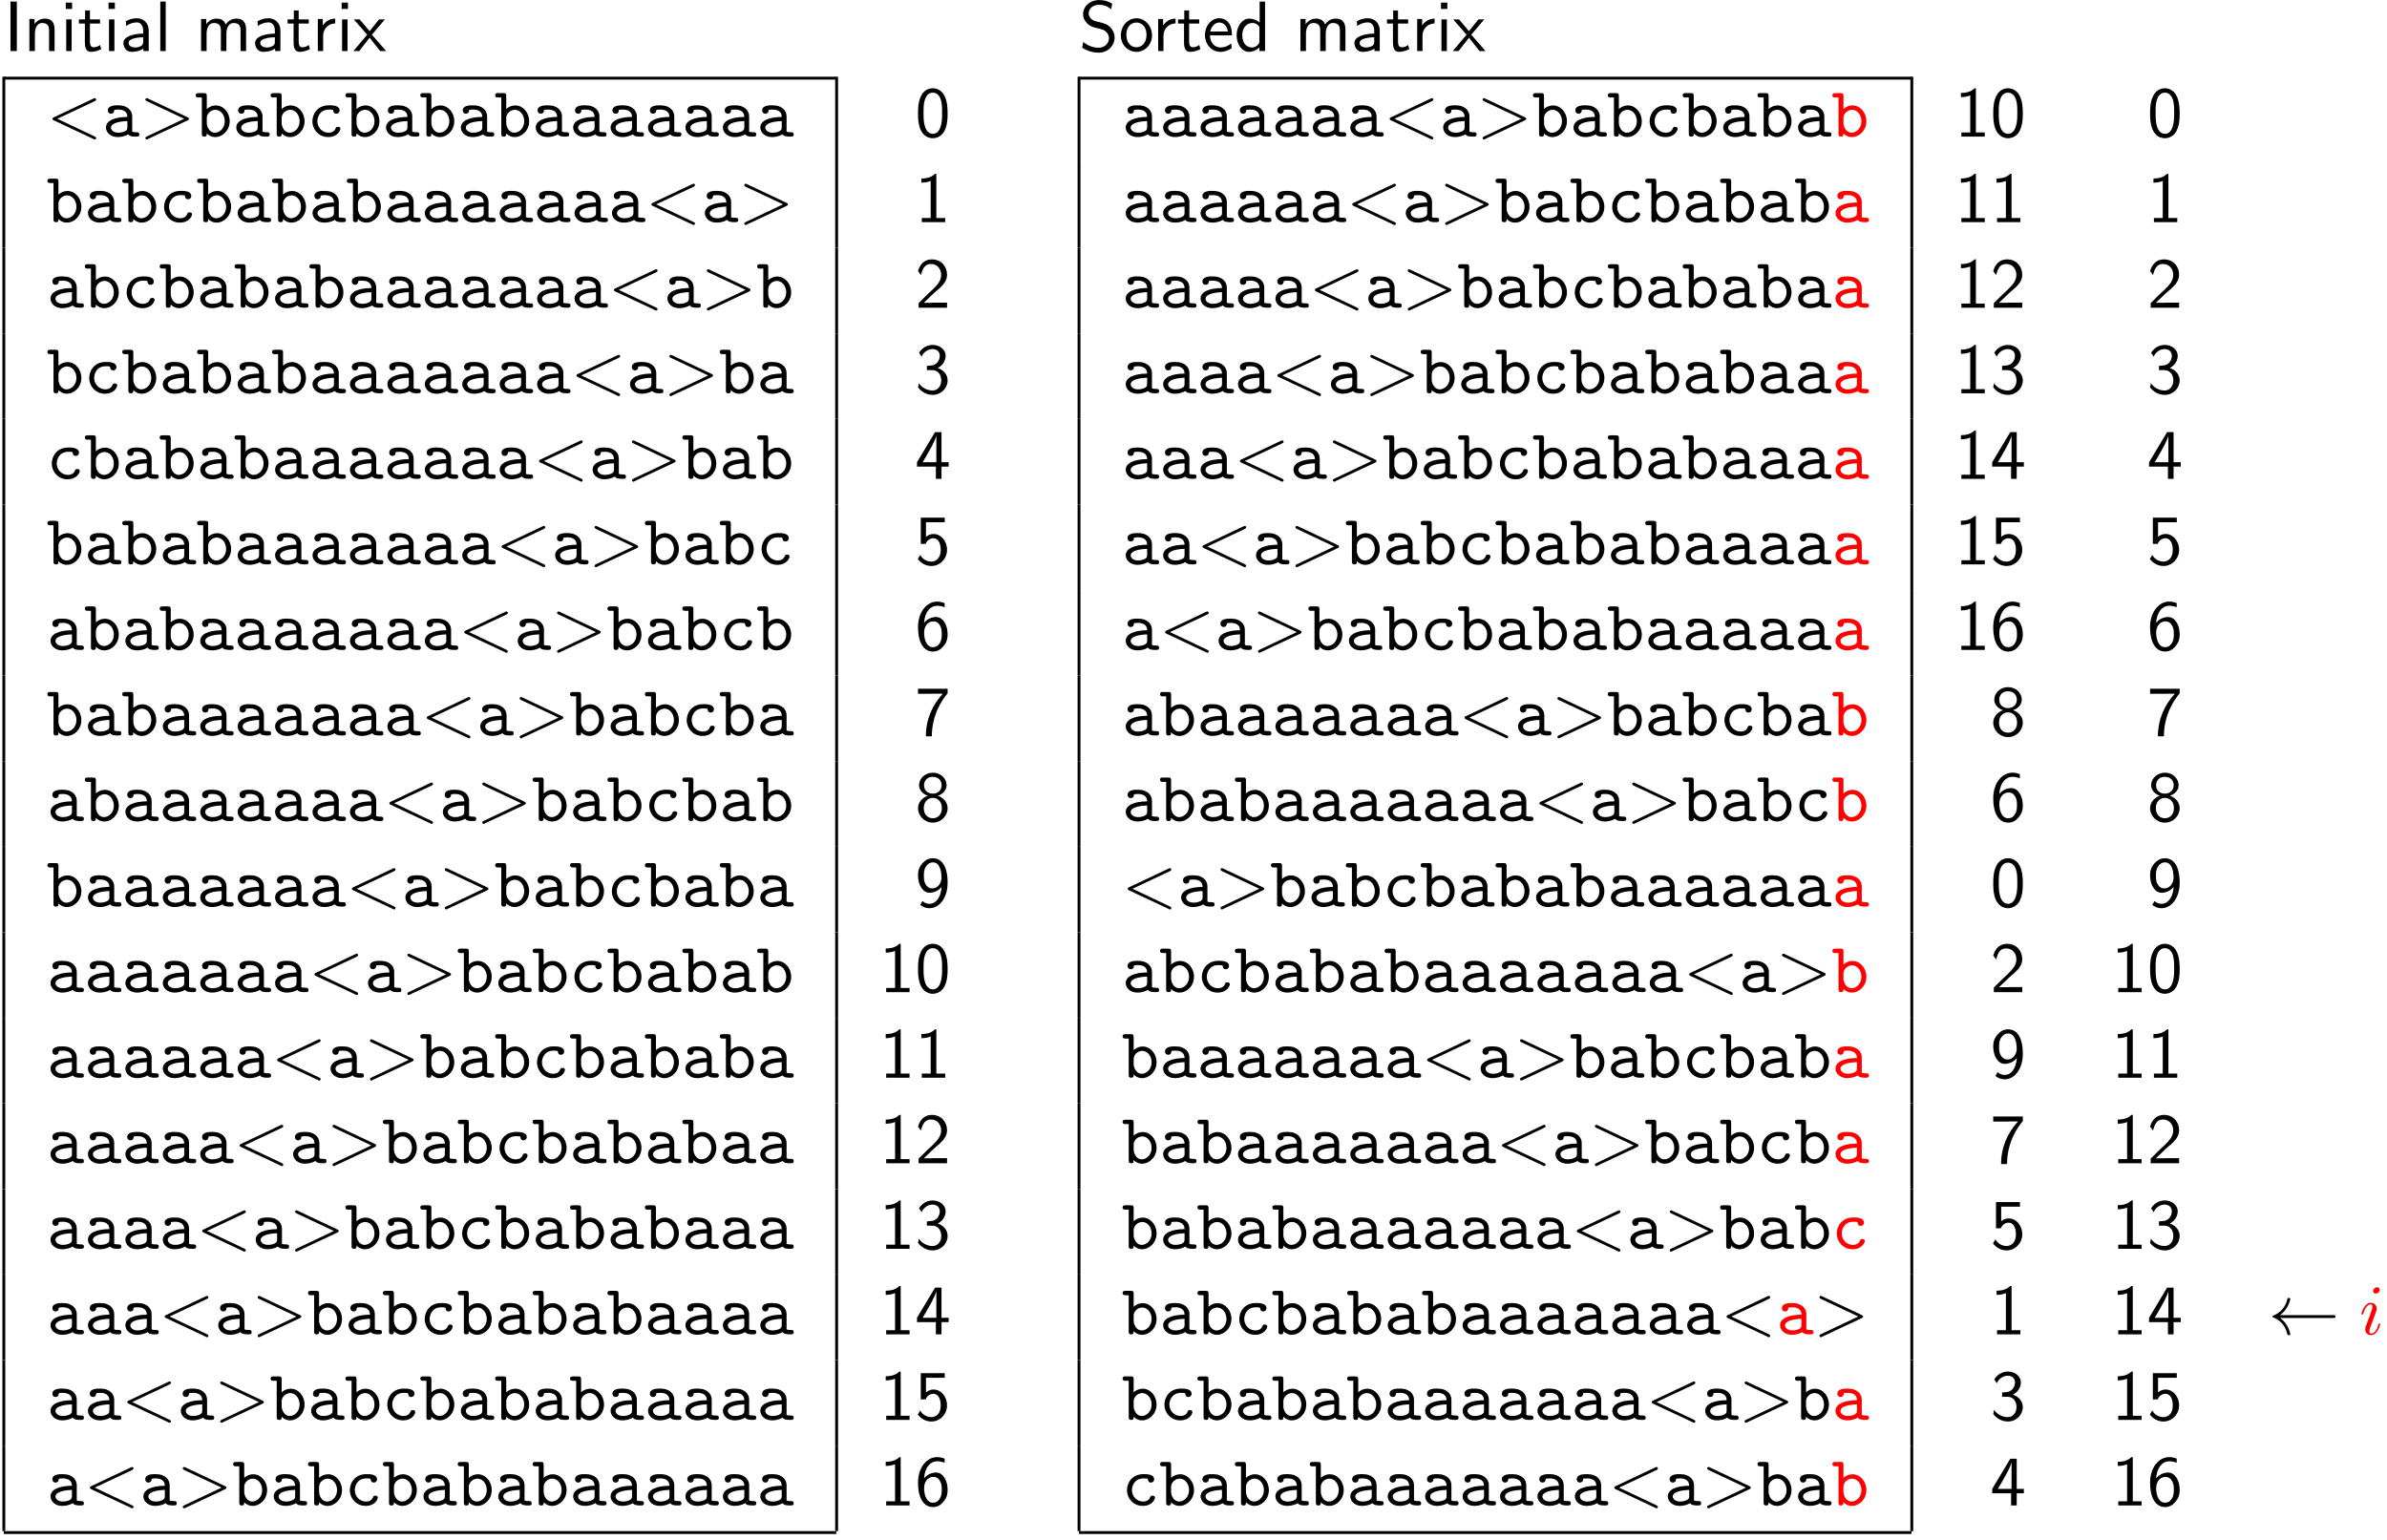 <?xml version="1.0" encoding="UTF-8"?>
<svg xmlns="http://www.w3.org/2000/svg" xmlns:xlink="http://www.w3.org/1999/xlink" width="324pt" height="209pt" viewBox="0 0 324 209" version="1.1">
<defs>
<g>
<symbol overflow="visible" id="glyph0-0">
<path style="stroke:none;" d=""/>
</symbol>
<symbol overflow="visible" id="glyph0-1">
<path style="stroke:none;" d="M 1.766 -6.719 L 0.906 -6.719 L 0.906 0 L 1.766 0 Z M 1.766 -6.719 "/>
</symbol>
<symbol overflow="visible" id="glyph0-2">
<path style="stroke:none;" d="M 4.203 -2.875 C 4.203 -3.516 4.062 -4.406 2.875 -4.406 C 2.016 -4.406 1.531 -3.75 1.484 -3.672 L 1.484 -4.359 L 0.781 -4.359 L 0.781 0 L 1.531 0 L 1.531 -2.375 C 1.531 -3.016 1.781 -3.812 2.516 -3.812 C 3.438 -3.812 3.453 -3.125 3.453 -2.812 L 3.453 0 L 4.203 0 Z M 4.203 -2.875 "/>
</symbol>
<symbol overflow="visible" id="glyph0-3">
<path style="stroke:none;" d="M 1.578 -6.578 L 0.719 -6.578 L 0.719 -5.719 L 1.578 -5.719 Z M 1.516 -4.297 L 0.781 -4.297 L 0.781 0 L 1.516 0 Z M 1.516 -4.297 "/>
</symbol>
<symbol overflow="visible" id="glyph0-4">
<path style="stroke:none;" d="M 1.688 -3.734 L 3.062 -3.734 L 3.062 -4.297 L 1.688 -4.297 L 1.688 -5.516 L 1.031 -5.516 L 1.031 -4.297 L 0.188 -4.297 L 0.188 -3.734 L 1 -3.734 L 1 -1.156 C 1 -0.578 1.125 0.109 1.797 0.109 C 2.469 0.109 2.969 -0.141 3.219 -0.266 L 3.062 -0.828 C 2.812 -0.625 2.5 -0.516 2.188 -0.516 C 1.828 -0.516 1.688 -0.797 1.688 -1.312 Z M 1.688 -3.734 "/>
</symbol>
<symbol overflow="visible" id="glyph0-5">
<path style="stroke:none;" d="M 3.859 -2.797 C 3.859 -3.781 3.156 -4.453 2.266 -4.453 C 1.641 -4.453 1.203 -4.297 0.75 -4.047 L 0.797 -3.406 C 1.312 -3.766 1.797 -3.891 2.266 -3.891 C 2.719 -3.891 3.109 -3.5 3.109 -2.781 L 3.109 -2.375 C 1.656 -2.344 0.422 -1.938 0.422 -1.094 C 0.422 -0.672 0.688 0.109 1.531 0.109 C 1.656 0.109 2.578 0.094 3.141 -0.344 L 3.141 0 L 3.859 0 Z M 3.109 -1.281 C 3.109 -1.094 3.109 -0.844 2.781 -0.672 C 2.5 -0.5 2.125 -0.484 2.016 -0.484 C 1.562 -0.484 1.125 -0.703 1.125 -1.109 C 1.125 -1.797 2.688 -1.859 3.109 -1.875 Z M 3.109 -1.281 "/>
</symbol>
<symbol overflow="visible" id="glyph0-6">
<path style="stroke:none;" d="M 1.516 -6.719 L 0.781 -6.719 L 0.781 0 L 1.516 0 Z M 1.516 -6.719 "/>
</symbol>
<symbol overflow="visible" id="glyph0-7">
<path style="stroke:none;" d="M 6.891 -2.875 C 6.891 -3.531 6.734 -4.406 5.578 -4.406 C 4.984 -4.406 4.484 -4.125 4.125 -3.609 C 3.875 -4.344 3.203 -4.406 2.891 -4.406 C 2.203 -4.406 1.734 -4 1.484 -3.656 L 1.484 -4.359 L 0.781 -4.359 L 0.781 0 L 1.531 0 L 1.531 -2.375 C 1.531 -3.031 1.797 -3.812 2.516 -3.812 C 3.422 -3.812 3.469 -3.188 3.469 -2.812 L 3.469 0 L 4.219 0 L 4.219 -2.375 C 4.219 -3.031 4.484 -3.812 5.188 -3.812 C 6.094 -3.812 6.141 -3.188 6.141 -2.812 L 6.141 0 L 6.891 0 Z M 6.891 -2.875 "/>
</symbol>
<symbol overflow="visible" id="glyph0-8">
<path style="stroke:none;" d="M 1.516 -2.062 C 1.516 -3.031 2.219 -3.734 3.156 -3.75 L 3.156 -4.406 C 2.297 -4.391 1.766 -3.922 1.469 -3.469 L 1.469 -4.359 L 0.797 -4.359 L 0.797 0 L 1.516 0 Z M 1.516 -2.062 "/>
</symbol>
<symbol overflow="visible" id="glyph0-9">
<path style="stroke:none;" d="M 2.516 -2.219 L 4.281 -4.297 L 3.484 -4.297 L 2.203 -2.703 L 0.859 -4.297 L 0.062 -4.297 L 1.875 -2.219 L 0 0 L 0.797 0 L 2.203 -1.812 L 3.641 0 L 4.453 0 Z M 2.516 -2.219 "/>
</symbol>
<symbol overflow="visible" id="glyph0-10">
<path style="stroke:none;" d="M 4.5 -6.438 C 3.969 -6.766 3.438 -6.922 2.734 -6.922 C 1.391 -6.922 0.547 -5.984 0.547 -5.016 C 0.547 -4.609 0.672 -4.203 1.062 -3.797 C 1.469 -3.359 1.891 -3.234 2.469 -3.109 C 3.281 -2.906 3.391 -2.875 3.656 -2.625 C 3.844 -2.469 4.062 -2.141 4.062 -1.734 C 4.062 -1.094 3.531 -0.453 2.656 -0.453 C 2.25 -0.453 1.391 -0.547 0.578 -1.234 L 0.422 -0.453 C 1.281 0.078 2.047 0.219 2.656 0.219 C 3.938 0.219 4.828 -0.766 4.828 -1.828 C 4.828 -2.453 4.531 -2.922 4.312 -3.156 C 3.859 -3.641 3.547 -3.719 2.656 -3.953 C 2.094 -4.078 1.938 -4.125 1.641 -4.375 C 1.578 -4.438 1.312 -4.703 1.312 -5.141 C 1.312 -5.703 1.828 -6.281 2.719 -6.281 C 3.531 -6.281 4 -5.969 4.359 -5.672 Z M 4.5 -6.438 "/>
</symbol>
<symbol overflow="visible" id="glyph0-11">
<path style="stroke:none;" d="M 4.531 -2.125 C 4.531 -3.422 3.562 -4.453 2.422 -4.453 C 1.234 -4.453 0.297 -3.391 0.297 -2.125 C 0.297 -0.844 1.281 0.109 2.406 0.109 C 3.562 0.109 4.531 -0.875 4.531 -2.125 Z M 2.406 -0.516 C 1.734 -0.516 1.047 -1.047 1.047 -2.219 C 1.047 -3.391 1.781 -3.875 2.406 -3.875 C 3.078 -3.875 3.781 -3.359 3.781 -2.219 C 3.781 -1.078 3.125 -0.516 2.406 -0.516 Z M 2.406 -0.516 "/>
</symbol>
<symbol overflow="visible" id="glyph0-12">
<path style="stroke:none;" d="M 4 -2.125 C 4 -2.453 4 -3.172 3.625 -3.75 C 3.219 -4.359 2.625 -4.453 2.281 -4.453 C 1.203 -4.453 0.344 -3.438 0.344 -2.188 C 0.344 -0.906 1.266 0.109 2.422 0.109 C 3.031 0.109 3.594 -0.125 3.969 -0.391 L 3.906 -1.031 C 3.297 -0.516 2.656 -0.484 2.438 -0.484 C 1.656 -0.484 1.047 -1.172 1.016 -2.125 Z M 1.062 -2.656 C 1.219 -3.391 1.734 -3.875 2.281 -3.875 C 2.781 -3.875 3.328 -3.547 3.453 -2.656 Z M 1.062 -2.656 "/>
</symbol>
<symbol overflow="visible" id="glyph0-13">
<path style="stroke:none;" d="M 4.203 -6.719 L 3.469 -6.719 L 3.469 -3.875 C 2.953 -4.297 2.422 -4.406 2.062 -4.406 C 1.109 -4.406 0.344 -3.391 0.344 -2.141 C 0.344 -0.875 1.094 0.109 2.016 0.109 C 2.328 0.109 2.906 0.016 3.438 -0.5 L 3.438 0 L 4.203 0 Z M 3.438 -1.344 C 3.438 -1.203 3.438 -1.031 3.125 -0.75 C 2.906 -0.562 2.656 -0.484 2.406 -0.484 C 1.812 -0.484 1.109 -0.938 1.109 -2.141 C 1.109 -3.422 1.938 -3.812 2.5 -3.812 C 2.938 -3.812 3.234 -3.594 3.438 -3.281 Z M 3.438 -1.344 "/>
</symbol>
<symbol overflow="visible" id="glyph0-14">
<path style="stroke:none;" d="M 4.422 -3.156 C 4.422 -3.922 4.375 -4.812 3.969 -5.594 C 3.578 -6.328 2.906 -6.562 2.422 -6.562 C 1.844 -6.562 1.172 -6.297 0.781 -5.438 C 0.453 -4.734 0.406 -3.922 0.406 -3.156 C 0.406 -2.391 0.438 -1.688 0.734 -0.984 C 1.125 -0.047 1.859 0.219 2.406 0.219 C 3.109 0.219 3.719 -0.188 4.031 -0.844 C 4.328 -1.484 4.422 -2.125 4.422 -3.156 Z M 2.422 -0.375 C 1.922 -0.375 1.516 -0.75 1.328 -1.438 C 1.172 -2 1.156 -2.516 1.156 -3.266 C 1.156 -3.875 1.156 -4.453 1.328 -4.984 C 1.391 -5.172 1.625 -5.969 2.406 -5.969 C 3.156 -5.969 3.422 -5.234 3.484 -5.062 C 3.672 -4.516 3.672 -3.875 3.672 -3.266 C 3.672 -2.625 3.672 -2.016 3.484 -1.406 C 3.234 -0.531 2.734 -0.375 2.422 -0.375 Z M 2.422 -0.375 "/>
</symbol>
<symbol overflow="visible" id="glyph0-15">
<path style="stroke:none;" d="M 2.891 -6.562 L 2.703 -6.562 C 2.125 -5.969 1.328 -5.938 0.859 -5.922 L 0.859 -5.359 C 1.188 -5.375 1.641 -5.391 2.125 -5.594 L 2.125 -0.562 L 0.922 -0.562 L 0.922 0 L 4.094 0 L 4.094 -0.562 L 2.891 -0.562 Z M 2.891 -6.562 "/>
</symbol>
<symbol overflow="visible" id="glyph0-16">
<path style="stroke:none;" d="M 1.688 -1.812 L 0.484 -0.625 L 0.484 0 L 4.344 0 L 4.344 -0.688 L 2.578 -0.688 C 2.469 -0.688 2.344 -0.672 2.234 -0.672 L 1.188 -0.672 C 1.484 -0.953 2.219 -1.672 2.531 -1.953 C 2.703 -2.125 3.203 -2.531 3.391 -2.703 C 3.828 -3.141 4.344 -3.656 4.344 -4.484 C 4.344 -5.594 3.562 -6.562 2.281 -6.562 C 1.188 -6.562 0.641 -5.797 0.406 -4.969 C 0.516 -4.812 0.578 -4.75 0.594 -4.719 C 0.609 -4.703 0.703 -4.578 0.797 -4.438 C 1 -5.188 1.266 -5.938 2.141 -5.938 C 3.062 -5.938 3.547 -5.219 3.547 -4.453 C 3.547 -3.641 3 -3.078 2.422 -2.5 Z M 1.688 -1.812 "/>
</symbol>
<symbol overflow="visible" id="glyph0-17">
<path style="stroke:none;" d="M 0.891 -4.969 C 1.172 -5.641 1.797 -6 2.391 -6 C 2.891 -6 3.359 -5.703 3.359 -5.094 C 3.359 -4.5 2.969 -3.922 2.375 -3.797 C 2.328 -3.781 2.297 -3.781 1.609 -3.719 L 1.609 -3.141 L 2.297 -3.141 C 3.344 -3.141 3.562 -2.234 3.562 -1.75 C 3.562 -1 3.109 -0.375 2.375 -0.375 C 1.703 -0.375 0.938 -0.719 0.516 -1.375 L 0.406 -0.797 C 1.109 0.109 2 0.219 2.391 0.219 C 3.562 0.219 4.422 -0.719 4.422 -1.734 C 4.422 -2.625 3.75 -3.219 3.078 -3.422 C 3.828 -3.828 4.156 -4.484 4.156 -5.094 C 4.156 -5.922 3.359 -6.562 2.406 -6.562 C 1.656 -6.562 0.953 -6.172 0.547 -5.5 Z M 0.891 -4.969 "/>
</symbol>
<symbol overflow="visible" id="glyph0-18">
<path style="stroke:none;" d="M 3.594 -1.656 L 4.562 -1.656 L 4.562 -2.25 L 3.594 -2.25 L 3.594 -6.344 L 2.719 -6.344 L 0.266 -2.25 L 0.266 -1.656 L 2.828 -1.656 L 2.828 0 L 3.594 0 Z M 1.031 -2.25 C 1.531 -3.078 2.891 -5.375 2.891 -5.922 L 2.891 -2.25 Z M 1.031 -2.25 "/>
</symbol>
<symbol overflow="visible" id="glyph0-19">
<path style="stroke:none;" d="M 1.484 -5.719 L 4.031 -5.719 L 4.031 -6.344 L 0.781 -6.344 L 0.781 -2.781 L 1.422 -2.781 C 1.594 -3.156 1.938 -3.547 2.5 -3.547 C 2.953 -3.547 3.484 -3.141 3.484 -1.984 C 3.484 -0.375 2.297 -0.375 2.219 -0.375 C 1.562 -0.375 0.984 -0.75 0.703 -1.281 L 0.375 -0.734 C 0.781 -0.188 1.438 0.219 2.219 0.219 C 3.375 0.219 4.344 -0.75 4.344 -1.969 C 4.344 -3.172 3.516 -4.125 2.516 -4.125 C 2.125 -4.125 1.766 -3.984 1.484 -3.734 Z M 1.484 -5.719 "/>
</symbol>
<symbol overflow="visible" id="glyph0-20">
<path style="stroke:none;" d="M 4.016 -6.359 C 3.516 -6.562 3.125 -6.562 2.984 -6.562 C 1.625 -6.562 0.406 -5.188 0.406 -3.109 C 0.406 -0.375 1.609 0.219 2.422 0.219 C 3.016 0.219 3.422 -0.016 3.797 -0.438 C 4.234 -0.938 4.422 -1.391 4.422 -2.141 C 4.422 -3.391 3.781 -4.469 2.859 -4.469 C 2.547 -4.469 1.812 -4.391 1.219 -3.672 C 1.344 -5.219 2.109 -6 3 -6 C 3.359 -6 3.672 -5.922 4.016 -5.797 Z M 1.234 -2.125 C 1.234 -2.25 1.234 -2.266 1.234 -2.391 C 1.234 -3.109 1.672 -3.875 2.469 -3.875 C 2.938 -3.875 3.219 -3.641 3.406 -3.281 C 3.609 -2.922 3.625 -2.578 3.625 -2.141 C 3.625 -1.812 3.625 -1.375 3.391 -0.984 C 3.234 -0.703 2.984 -0.375 2.422 -0.375 C 1.406 -0.375 1.25 -1.797 1.234 -2.125 Z M 1.234 -2.125 "/>
</symbol>
<symbol overflow="visible" id="glyph0-21">
<path style="stroke:none;" d="M 2.25 -5.656 C 2.359 -5.656 2.469 -5.672 2.594 -5.672 L 3.766 -5.672 C 2.328 -4.094 1.469 -2.156 1.469 0.109 L 2.281 0.109 C 2.281 -2.797 3.672 -4.859 4.422 -5.719 L 4.422 -6.344 L 0.406 -6.344 L 0.406 -5.656 Z M 2.25 -5.656 "/>
</symbol>
<symbol overflow="visible" id="glyph0-22">
<path style="stroke:none;" d="M 3.094 -3.438 C 3.953 -3.719 4.281 -4.359 4.281 -4.859 C 4.281 -5.781 3.469 -6.562 2.422 -6.562 C 1.328 -6.562 0.547 -5.75 0.547 -4.859 C 0.547 -4.359 0.875 -3.719 1.734 -3.438 C 1.031 -3.188 0.406 -2.578 0.406 -1.734 C 0.406 -0.688 1.297 0.219 2.406 0.219 C 3.562 0.219 4.422 -0.719 4.422 -1.734 C 4.422 -2.625 3.75 -3.219 3.094 -3.438 Z M 2.422 -3.719 C 1.672 -3.719 1.219 -4.203 1.219 -4.859 C 1.219 -5.531 1.688 -6 2.406 -6 C 3.172 -6 3.609 -5.5 3.609 -4.859 C 3.609 -4.172 3.109 -3.719 2.422 -3.719 Z M 2.422 -0.375 C 1.75 -0.375 1.188 -0.844 1.188 -1.75 C 1.188 -2.766 1.891 -3.141 2.406 -3.141 C 2.969 -3.141 3.641 -2.75 3.641 -1.75 C 3.641 -0.812 3.031 -0.375 2.422 -0.375 Z M 2.422 -0.375 "/>
</symbol>
<symbol overflow="visible" id="glyph0-23">
<path style="stroke:none;" d="M 0.703 -0.234 C 1.031 0.016 1.391 0.219 1.984 0.219 C 3.25 0.219 4.422 -1.125 4.422 -3.234 C 4.422 -5.953 3.266 -6.562 2.453 -6.562 C 1.766 -6.562 1.375 -6.266 1.031 -5.906 C 0.422 -5.25 0.406 -4.609 0.406 -4.203 C 0.406 -2.953 1.047 -1.875 1.969 -1.875 C 2.578 -1.875 3.188 -2.156 3.609 -2.672 C 3.5 -1.125 2.75 -0.375 2 -0.375 C 1.656 -0.375 1.344 -0.453 1 -0.75 Z M 3.578 -4.203 C 3.594 -4.141 3.594 -4.047 3.594 -3.969 C 3.594 -3.188 3.109 -2.469 2.344 -2.469 C 1.891 -2.469 1.625 -2.688 1.422 -3.047 C 1.203 -3.422 1.203 -3.781 1.203 -4.203 C 1.203 -4.625 1.203 -5.016 1.484 -5.438 C 1.672 -5.719 1.938 -6 2.453 -6 C 3.391 -6 3.562 -4.688 3.578 -4.203 Z M 3.578 -4.203 "/>
</symbol>
<symbol overflow="visible" id="glyph1-0">
<path style="stroke:none;" d=""/>
</symbol>
<symbol overflow="visible" id="glyph1-1">
<path style="stroke:none;" d="M 6.531 -4.812 C 6.641 -4.875 6.719 -4.922 6.719 -5.031 C 6.719 -5.141 6.625 -5.219 6.516 -5.219 C 6.484 -5.219 6.469 -5.219 6.344 -5.156 L 0.984 -2.625 C 0.875 -2.578 0.797 -2.531 0.797 -2.422 C 0.797 -2.297 0.875 -2.25 0.984 -2.203 L 6.344 0.312 C 6.469 0.391 6.484 0.391 6.516 0.391 C 6.625 0.391 6.719 0.297 6.719 0.188 C 6.719 0.094 6.641 0.031 6.531 -0.016 L 1.453 -2.422 Z M 6.531 -4.812 "/>
</symbol>
<symbol overflow="visible" id="glyph1-2">
<path style="stroke:none;" d="M 6.531 -2.203 C 6.641 -2.25 6.719 -2.297 6.719 -2.422 C 6.719 -2.531 6.641 -2.578 6.531 -2.625 L 1.172 -5.156 C 1.047 -5.219 1.031 -5.219 1 -5.219 C 0.891 -5.219 0.797 -5.141 0.797 -5.031 C 0.797 -4.938 0.844 -4.891 0.984 -4.812 L 6.062 -2.422 L 0.984 -0.016 C 0.844 0.047 0.797 0.109 0.797 0.188 C 0.797 0.297 0.891 0.391 1 0.391 C 1.031 0.391 1.047 0.391 1.172 0.312 Z M 6.531 -2.203 "/>
</symbol>
<symbol overflow="visible" id="glyph1-3">
<path style="stroke:none;" d="M 2.75 -6.047 C 2.75 -6.234 2.609 -6.391 2.391 -6.391 C 2.125 -6.391 1.859 -6.141 1.859 -5.875 C 1.859 -5.703 2 -5.531 2.234 -5.531 C 2.453 -5.531 2.75 -5.75 2.75 -6.047 Z M 2.016 -2.406 C 2.125 -2.688 2.125 -2.703 2.219 -2.969 C 2.297 -3.156 2.344 -3.297 2.344 -3.484 C 2.344 -3.922 2.047 -4.281 1.562 -4.281 C 0.641 -4.281 0.281 -2.875 0.281 -2.781 C 0.281 -2.688 0.375 -2.688 0.391 -2.688 C 0.5 -2.688 0.5 -2.703 0.547 -2.859 C 0.812 -3.766 1.203 -4.062 1.531 -4.062 C 1.609 -4.062 1.766 -4.062 1.766 -3.75 C 1.766 -3.547 1.703 -3.344 1.656 -3.25 C 1.594 -3 1.156 -1.875 1 -1.453 C 0.906 -1.203 0.781 -0.891 0.781 -0.688 C 0.781 -0.234 1.109 0.109 1.562 0.109 C 2.469 0.109 2.828 -1.297 2.828 -1.391 C 2.828 -1.484 2.75 -1.484 2.719 -1.484 C 2.625 -1.484 2.625 -1.453 2.578 -1.312 C 2.406 -0.703 2.078 -0.109 1.594 -0.109 C 1.422 -0.109 1.359 -0.203 1.359 -0.422 C 1.359 -0.672 1.406 -0.797 1.641 -1.391 Z M 2.016 -2.406 "/>
</symbol>
<symbol overflow="visible" id="glyph2-0">
<path style="stroke:none;" d=""/>
</symbol>
<symbol overflow="visible" id="glyph2-1">
<path style="stroke:none;" d="M 3.547 -0.312 C 3.75 -0.016 4.219 0 4.578 0 C 4.859 0 5.062 0 5.062 -0.297 C 5.062 -0.594 4.828 -0.594 4.688 -0.594 C 4.281 -0.594 4.172 -0.641 4.094 -0.672 L 4.094 -2.75 C 4.094 -3.438 3.578 -4.25 2.188 -4.25 C 1.766 -4.25 0.781 -4.25 0.781 -3.547 C 0.781 -3.266 0.984 -3.109 1.219 -3.109 C 1.359 -3.109 1.641 -3.188 1.641 -3.547 C 1.641 -3.625 1.656 -3.641 1.844 -3.656 C 1.984 -3.672 2.109 -3.672 2.203 -3.672 C 2.938 -3.672 3.438 -3.359 3.438 -2.672 C 1.719 -2.656 0.531 -2.172 0.531 -1.234 C 0.531 -0.578 1.141 0.062 2.125 0.062 C 2.484 0.062 3.078 -0.016 3.547 -0.312 Z M 3.438 -2.109 L 3.438 -1.297 C 3.438 -1.078 3.438 -0.875 3.062 -0.703 C 2.703 -0.531 2.266 -0.531 2.203 -0.531 C 1.594 -0.531 1.203 -0.859 1.203 -1.234 C 1.203 -1.719 2.031 -2.062 3.438 -2.109 Z M 3.438 -2.109 "/>
</symbol>
<symbol overflow="visible" id="glyph2-2">
<path style="stroke:none;" d="M 1.609 -3.75 L 1.609 -5.516 C 1.609 -5.812 1.547 -5.906 1.219 -5.906 L 0.516 -5.906 C 0.359 -5.906 0.109 -5.906 0.109 -5.609 C 0.109 -5.312 0.375 -5.312 0.5 -5.312 L 0.938 -5.312 L 0.938 -0.391 C 0.938 -0.203 0.938 0 1.281 0 C 1.609 0 1.609 -0.188 1.609 -0.438 C 2 -0.031 2.422 0.062 2.734 0.062 C 3.781 0.062 4.719 -0.859 4.719 -2.094 C 4.719 -3.281 3.859 -4.234 2.828 -4.234 C 2.375 -4.234 1.938 -4.047 1.609 -3.75 Z M 1.609 -1.844 L 1.609 -2.547 C 1.609 -3.125 2.172 -3.641 2.781 -3.641 C 3.484 -3.641 4.047 -2.938 4.047 -2.094 C 4.047 -1.156 3.375 -0.531 2.703 -0.531 C 1.938 -0.531 1.609 -1.391 1.609 -1.844 Z M 1.609 -1.844 "/>
</symbol>
<symbol overflow="visible" id="glyph2-3">
<path style="stroke:none;" d="M 4.5 -1.047 C 4.5 -1.328 4.234 -1.328 4.172 -1.328 C 4.016 -1.328 3.922 -1.312 3.844 -1.109 C 3.797 -0.984 3.609 -0.531 2.891 -0.531 C 2.062 -0.531 1.375 -1.203 1.375 -2.094 C 1.375 -2.547 1.641 -3.672 2.953 -3.672 C 3.156 -3.672 3.531 -3.672 3.531 -3.578 C 3.547 -3.234 3.719 -3.109 3.953 -3.109 C 4.188 -3.109 4.391 -3.266 4.391 -3.547 C 4.391 -4.25 3.391 -4.25 2.953 -4.25 C 1.281 -4.25 0.703 -2.938 0.703 -2.094 C 0.703 -0.922 1.609 0.062 2.828 0.062 C 4.172 0.062 4.5 -0.891 4.5 -1.047 Z M 4.5 -1.047 "/>
</symbol>
<symbol overflow="visible" id="glyph3-0">
<path style="stroke:none;" d=""/>
</symbol>
<symbol overflow="visible" id="glyph3-1">
<path style="stroke:none;" d="M 8.781 -2.219 C 8.953 -2.219 9.125 -2.219 9.125 -2.422 C 9.125 -2.609 8.953 -2.609 8.781 -2.609 L 1.594 -2.609 C 2.125 -3.016 2.391 -3.422 2.469 -3.547 C 2.906 -4.203 2.984 -4.812 2.984 -4.828 C 2.984 -4.938 2.859 -4.938 2.781 -4.938 C 2.625 -4.938 2.609 -4.922 2.578 -4.75 C 2.344 -3.797 1.781 -3 0.688 -2.547 C 0.578 -2.5 0.547 -2.484 0.547 -2.422 C 0.547 -2.344 0.594 -2.328 0.688 -2.297 C 1.688 -1.875 2.344 -1.125 2.578 -0.031 C 2.609 0.078 2.625 0.109 2.781 0.109 C 2.859 0.109 2.984 0.109 2.984 -0.016 C 2.984 -0.031 2.891 -0.641 2.484 -1.281 C 2.297 -1.578 2.016 -1.922 1.594 -2.219 Z M 8.781 -2.219 "/>
</symbol>
</g>
</defs>
<g id="surface1">
<g style="fill:rgb(0%,0%,0%);fill-opacity:1;">
  <use xlink:href="#glyph0-1" x="0.519" y="6.931"/>
  <use xlink:href="#glyph0-2" x="3.207" y="6.931"/>
  <use xlink:href="#glyph0-3" x="8.208" y="6.931"/>
  <use xlink:href="#glyph0-4" x="10.52" y="6.931"/>
  <use xlink:href="#glyph0-3" x="14.014" y="6.931"/>
  <use xlink:href="#glyph0-5" x="16.326" y="6.931"/>
  <use xlink:href="#glyph0-6" x="20.977" y="6.931"/>
</g>
<g style="fill:rgb(0%,0%,0%);fill-opacity:1;">
  <use xlink:href="#glyph0-7" x="26.512" y="6.931"/>
  <use xlink:href="#glyph0-5" x="34.2" y="6.931"/>
  <use xlink:href="#glyph0-4" x="38.851" y="6.931"/>
  <use xlink:href="#glyph0-8" x="42.345" y="6.931"/>
  <use xlink:href="#glyph0-3" x="45.652" y="6.931"/>
  <use xlink:href="#glyph0-9" x="47.964" y="6.931"/>
</g>
<g style="fill:rgb(0%,0%,0%);fill-opacity:1;">
  <use xlink:href="#glyph0-10" x="146.464" y="6.931"/>
  <use xlink:href="#glyph0-11" x="151.84" y="6.931"/>
</g>
<g style="fill:rgb(0%,0%,0%);fill-opacity:1;">
  <use xlink:href="#glyph0-8" x="156.408" y="6.931"/>
  <use xlink:href="#glyph0-4" x="159.715" y="6.931"/>
  <use xlink:href="#glyph0-12" x="163.21" y="6.931"/>
  <use xlink:href="#glyph0-13" x="167.51" y="6.931"/>
</g>
<g style="fill:rgb(0%,0%,0%);fill-opacity:1;">
  <use xlink:href="#glyph0-7" x="175.733" y="6.931"/>
  <use xlink:href="#glyph0-5" x="183.421" y="6.931"/>
  <use xlink:href="#glyph0-4" x="188.072" y="6.931"/>
  <use xlink:href="#glyph0-8" x="191.567" y="6.931"/>
  <use xlink:href="#glyph0-3" x="194.874" y="6.931"/>
  <use xlink:href="#glyph0-9" x="197.186" y="6.931"/>
</g>
<path style="fill:none;stroke-width:0.398;stroke-linecap:butt;stroke-linejoin:miter;stroke:rgb(0%,0%,0%);stroke-opacity:1;stroke-miterlimit:10;" d="M 0.001 -0.001 L 116.369 -0.001 " transform="matrix(0.971,0,0,-0.971,0.519,10.609)"/>
<path style="fill:none;stroke-width:0.398;stroke-linecap:butt;stroke-linejoin:miter;stroke:rgb(0%,0%,0%);stroke-opacity:1;stroke-miterlimit:10;" d="M 0.001 0.001 L 0.001 11.957 " transform="matrix(0.971,0,0,-0.971,0.519,22.029)"/>
<g style="fill:rgb(0%,0%,0%);fill-opacity:1;">
  <use xlink:href="#glyph1-1" x="6.326" y="18.544"/>
</g>
<g style="fill:rgb(0%,0%,0%);fill-opacity:1;">
  <use xlink:href="#glyph2-1" x="13.852" y="18.544"/>
</g>
<g style="fill:rgb(0%,0%,0%);fill-opacity:1;">
  <use xlink:href="#glyph1-2" x="18.934" y="18.544"/>
</g>
<g style="fill:rgb(0%,0%,0%);fill-opacity:1;">
  <use xlink:href="#glyph2-2" x="26.46" y="18.544"/>
  <use xlink:href="#glyph2-1" x="31.541" y="18.544"/>
  <use xlink:href="#glyph2-2" x="36.621" y="18.544"/>
  <use xlink:href="#glyph2-3" x="41.702" y="18.544"/>
  <use xlink:href="#glyph2-2" x="46.783" y="18.544"/>
  <use xlink:href="#glyph2-1" x="51.864" y="18.544"/>
  <use xlink:href="#glyph2-2" x="56.944" y="18.544"/>
  <use xlink:href="#glyph2-1" x="62.025" y="18.544"/>
  <use xlink:href="#glyph2-2" x="67.106" y="18.544"/>
  <use xlink:href="#glyph2-1" x="72.186" y="18.544"/>
  <use xlink:href="#glyph2-1" x="77.267" y="18.544"/>
  <use xlink:href="#glyph2-1" x="82.348" y="18.544"/>
  <use xlink:href="#glyph2-1" x="87.429" y="18.544"/>
  <use xlink:href="#glyph2-1" x="92.509" y="18.544"/>
  <use xlink:href="#glyph2-1" x="97.59" y="18.544"/>
  <use xlink:href="#glyph2-1" x="102.671" y="18.544"/>
</g>
<path style="fill:none;stroke-width:0.398;stroke-linecap:butt;stroke-linejoin:miter;stroke:rgb(0%,0%,0%);stroke-opacity:1;stroke-miterlimit:10;" d="M 0.001 0.001 L 0.001 11.957 " transform="matrix(0.971,0,0,-0.971,113.558,22.029)"/>
<g style="fill:rgb(0%,0%,0%);fill-opacity:1;">
  <use xlink:href="#glyph0-14" x="124.203" y="18.544"/>
</g>
<path style="fill:none;stroke-width:0.398;stroke-linecap:butt;stroke-linejoin:miter;stroke:rgb(0%,0%,0%);stroke-opacity:1;stroke-miterlimit:10;" d="M 0.001 0.001 L 0.001 11.956 " transform="matrix(0.971,0,0,-0.971,0.519,33.641)"/>
<g style="fill:rgb(0%,0%,0%);fill-opacity:1;">
  <use xlink:href="#glyph2-2" x="6.326" y="30.157"/>
  <use xlink:href="#glyph2-1" x="11.407" y="30.157"/>
  <use xlink:href="#glyph2-2" x="16.487" y="30.157"/>
  <use xlink:href="#glyph2-3" x="21.568" y="30.157"/>
  <use xlink:href="#glyph2-2" x="26.649" y="30.157"/>
  <use xlink:href="#glyph2-1" x="31.73" y="30.157"/>
  <use xlink:href="#glyph2-2" x="36.81" y="30.157"/>
  <use xlink:href="#glyph2-1" x="41.891" y="30.157"/>
  <use xlink:href="#glyph2-2" x="46.972" y="30.157"/>
  <use xlink:href="#glyph2-1" x="52.052" y="30.157"/>
  <use xlink:href="#glyph2-1" x="57.133" y="30.157"/>
  <use xlink:href="#glyph2-1" x="62.214" y="30.157"/>
  <use xlink:href="#glyph2-1" x="67.295" y="30.157"/>
  <use xlink:href="#glyph2-1" x="72.375" y="30.157"/>
  <use xlink:href="#glyph2-1" x="77.456" y="30.157"/>
  <use xlink:href="#glyph2-1" x="82.537" y="30.157"/>
</g>
<g style="fill:rgb(0%,0%,0%);fill-opacity:1;">
  <use xlink:href="#glyph1-1" x="87.617" y="30.157"/>
</g>
<g style="fill:rgb(0%,0%,0%);fill-opacity:1;">
  <use xlink:href="#glyph2-1" x="95.144" y="30.157"/>
</g>
<g style="fill:rgb(0%,0%,0%);fill-opacity:1;">
  <use xlink:href="#glyph1-2" x="100.224" y="30.157"/>
</g>
<path style="fill:none;stroke-width:0.398;stroke-linecap:butt;stroke-linejoin:miter;stroke:rgb(0%,0%,0%);stroke-opacity:1;stroke-miterlimit:10;" d="M 0.001 0.001 L 0.001 11.956 " transform="matrix(0.971,0,0,-0.971,113.558,33.641)"/>
<g style="fill:rgb(0%,0%,0%);fill-opacity:1;">
  <use xlink:href="#glyph0-15" x="124.203" y="30.157"/>
</g>
<path style="fill:none;stroke-width:0.398;stroke-linecap:butt;stroke-linejoin:miter;stroke:rgb(0%,0%,0%);stroke-opacity:1;stroke-miterlimit:10;" d="M 0.001 0.001 L 0.001 11.956 " transform="matrix(0.971,0,0,-0.971,0.519,45.254)"/>
<g style="fill:rgb(0%,0%,0%);fill-opacity:1;">
  <use xlink:href="#glyph2-1" x="6.326" y="41.77"/>
  <use xlink:href="#glyph2-2" x="11.407" y="41.77"/>
  <use xlink:href="#glyph2-3" x="16.487" y="41.77"/>
  <use xlink:href="#glyph2-2" x="21.568" y="41.77"/>
  <use xlink:href="#glyph2-1" x="26.649" y="41.77"/>
  <use xlink:href="#glyph2-2" x="31.73" y="41.77"/>
  <use xlink:href="#glyph2-1" x="36.81" y="41.77"/>
  <use xlink:href="#glyph2-2" x="41.891" y="41.77"/>
  <use xlink:href="#glyph2-1" x="46.972" y="41.77"/>
  <use xlink:href="#glyph2-1" x="52.052" y="41.77"/>
  <use xlink:href="#glyph2-1" x="57.133" y="41.77"/>
  <use xlink:href="#glyph2-1" x="62.214" y="41.77"/>
  <use xlink:href="#glyph2-1" x="67.295" y="41.77"/>
  <use xlink:href="#glyph2-1" x="72.375" y="41.77"/>
  <use xlink:href="#glyph2-1" x="77.456" y="41.77"/>
</g>
<g style="fill:rgb(0%,0%,0%);fill-opacity:1;">
  <use xlink:href="#glyph1-1" x="82.536" y="41.77"/>
</g>
<g style="fill:rgb(0%,0%,0%);fill-opacity:1;">
  <use xlink:href="#glyph2-1" x="90.063" y="41.77"/>
</g>
<g style="fill:rgb(0%,0%,0%);fill-opacity:1;">
  <use xlink:href="#glyph1-2" x="95.144" y="41.77"/>
</g>
<g style="fill:rgb(0%,0%,0%);fill-opacity:1;">
  <use xlink:href="#glyph2-2" x="102.67" y="41.77"/>
</g>
<path style="fill:none;stroke-width:0.398;stroke-linecap:butt;stroke-linejoin:miter;stroke:rgb(0%,0%,0%);stroke-opacity:1;stroke-miterlimit:10;" d="M 0.001 0.001 L 0.001 11.956 " transform="matrix(0.971,0,0,-0.971,113.558,45.254)"/>
<g style="fill:rgb(0%,0%,0%);fill-opacity:1;">
  <use xlink:href="#glyph0-16" x="124.203" y="41.77"/>
</g>
<path style="fill:none;stroke-width:0.398;stroke-linecap:butt;stroke-linejoin:miter;stroke:rgb(0%,0%,0%);stroke-opacity:1;stroke-miterlimit:10;" d="M 0.001 0 L 0.001 11.956 " transform="matrix(0.971,0,0,-0.971,0.519,56.867)"/>
<g style="fill:rgb(0%,0%,0%);fill-opacity:1;">
  <use xlink:href="#glyph2-2" x="6.326" y="53.384"/>
  <use xlink:href="#glyph2-3" x="11.407" y="53.384"/>
  <use xlink:href="#glyph2-2" x="16.487" y="53.384"/>
  <use xlink:href="#glyph2-1" x="21.568" y="53.384"/>
  <use xlink:href="#glyph2-2" x="26.649" y="53.384"/>
  <use xlink:href="#glyph2-1" x="31.73" y="53.384"/>
  <use xlink:href="#glyph2-2" x="36.81" y="53.384"/>
  <use xlink:href="#glyph2-1" x="41.891" y="53.384"/>
  <use xlink:href="#glyph2-1" x="46.972" y="53.384"/>
  <use xlink:href="#glyph2-1" x="52.052" y="53.384"/>
  <use xlink:href="#glyph2-1" x="57.133" y="53.384"/>
  <use xlink:href="#glyph2-1" x="62.214" y="53.384"/>
  <use xlink:href="#glyph2-1" x="67.295" y="53.384"/>
  <use xlink:href="#glyph2-1" x="72.375" y="53.384"/>
</g>
<g style="fill:rgb(0%,0%,0%);fill-opacity:1;">
  <use xlink:href="#glyph1-1" x="77.455" y="53.384"/>
</g>
<g style="fill:rgb(0%,0%,0%);fill-opacity:1;">
  <use xlink:href="#glyph2-1" x="84.982" y="53.384"/>
</g>
<g style="fill:rgb(0%,0%,0%);fill-opacity:1;">
  <use xlink:href="#glyph1-2" x="90.063" y="53.384"/>
</g>
<g style="fill:rgb(0%,0%,0%);fill-opacity:1;">
  <use xlink:href="#glyph2-2" x="97.59" y="53.384"/>
  <use xlink:href="#glyph2-1" x="102.671" y="53.384"/>
</g>
<path style="fill:none;stroke-width:0.398;stroke-linecap:butt;stroke-linejoin:miter;stroke:rgb(0%,0%,0%);stroke-opacity:1;stroke-miterlimit:10;" d="M 0.001 0 L 0.001 11.956 " transform="matrix(0.971,0,0,-0.971,113.558,56.867)"/>
<g style="fill:rgb(0%,0%,0%);fill-opacity:1;">
  <use xlink:href="#glyph0-17" x="124.203" y="53.384"/>
</g>
<path style="fill:none;stroke-width:0.398;stroke-linecap:butt;stroke-linejoin:miter;stroke:rgb(0%,0%,0%);stroke-opacity:1;stroke-miterlimit:10;" d="M 0.001 -0 L 0.001 11.955 " transform="matrix(0.971,0,0,-0.971,0.519,68.48)"/>
<g style="fill:rgb(0%,0%,0%);fill-opacity:1;">
  <use xlink:href="#glyph2-3" x="6.326" y="64.997"/>
  <use xlink:href="#glyph2-2" x="11.407" y="64.997"/>
  <use xlink:href="#glyph2-1" x="16.487" y="64.997"/>
  <use xlink:href="#glyph2-2" x="21.568" y="64.997"/>
  <use xlink:href="#glyph2-1" x="26.649" y="64.997"/>
  <use xlink:href="#glyph2-2" x="31.73" y="64.997"/>
  <use xlink:href="#glyph2-1" x="36.81" y="64.997"/>
  <use xlink:href="#glyph2-1" x="41.891" y="64.997"/>
  <use xlink:href="#glyph2-1" x="46.972" y="64.997"/>
  <use xlink:href="#glyph2-1" x="52.052" y="64.997"/>
  <use xlink:href="#glyph2-1" x="57.133" y="64.997"/>
  <use xlink:href="#glyph2-1" x="62.214" y="64.997"/>
  <use xlink:href="#glyph2-1" x="67.295" y="64.997"/>
</g>
<g style="fill:rgb(0%,0%,0%);fill-opacity:1;">
  <use xlink:href="#glyph1-1" x="72.375" y="64.997"/>
</g>
<g style="fill:rgb(0%,0%,0%);fill-opacity:1;">
  <use xlink:href="#glyph2-1" x="79.902" y="64.997"/>
</g>
<g style="fill:rgb(0%,0%,0%);fill-opacity:1;">
  <use xlink:href="#glyph1-2" x="84.982" y="64.997"/>
</g>
<g style="fill:rgb(0%,0%,0%);fill-opacity:1;">
  <use xlink:href="#glyph2-2" x="92.51" y="64.997"/>
  <use xlink:href="#glyph2-1" x="97.59" y="64.997"/>
  <use xlink:href="#glyph2-2" x="102.671" y="64.997"/>
</g>
<path style="fill:none;stroke-width:0.398;stroke-linecap:butt;stroke-linejoin:miter;stroke:rgb(0%,0%,0%);stroke-opacity:1;stroke-miterlimit:10;" d="M 0.001 -0 L 0.001 11.955 " transform="matrix(0.971,0,0,-0.971,113.558,68.48)"/>
<g style="fill:rgb(0%,0%,0%);fill-opacity:1;">
  <use xlink:href="#glyph0-18" x="124.203" y="64.997"/>
</g>
<path style="fill:none;stroke-width:0.398;stroke-linecap:butt;stroke-linejoin:miter;stroke:rgb(0%,0%,0%);stroke-opacity:1;stroke-miterlimit:10;" d="M 0.001 0.001 L 0.001 11.956 " transform="matrix(0.971,0,0,-0.971,0.519,80.094)"/>
<g style="fill:rgb(0%,0%,0%);fill-opacity:1;">
  <use xlink:href="#glyph2-2" x="6.326" y="76.61"/>
  <use xlink:href="#glyph2-1" x="11.407" y="76.61"/>
  <use xlink:href="#glyph2-2" x="16.487" y="76.61"/>
  <use xlink:href="#glyph2-1" x="21.568" y="76.61"/>
  <use xlink:href="#glyph2-2" x="26.649" y="76.61"/>
  <use xlink:href="#glyph2-1" x="31.73" y="76.61"/>
  <use xlink:href="#glyph2-1" x="36.81" y="76.61"/>
  <use xlink:href="#glyph2-1" x="41.891" y="76.61"/>
  <use xlink:href="#glyph2-1" x="46.972" y="76.61"/>
  <use xlink:href="#glyph2-1" x="52.052" y="76.61"/>
  <use xlink:href="#glyph2-1" x="57.133" y="76.61"/>
  <use xlink:href="#glyph2-1" x="62.214" y="76.61"/>
</g>
<g style="fill:rgb(0%,0%,0%);fill-opacity:1;">
  <use xlink:href="#glyph1-1" x="67.294" y="76.61"/>
</g>
<g style="fill:rgb(0%,0%,0%);fill-opacity:1;">
  <use xlink:href="#glyph2-1" x="74.821" y="76.61"/>
</g>
<g style="fill:rgb(0%,0%,0%);fill-opacity:1;">
  <use xlink:href="#glyph1-2" x="79.902" y="76.61"/>
</g>
<g style="fill:rgb(0%,0%,0%);fill-opacity:1;">
  <use xlink:href="#glyph2-2" x="87.428" y="76.61"/>
  <use xlink:href="#glyph2-1" x="92.509" y="76.61"/>
  <use xlink:href="#glyph2-2" x="97.59" y="76.61"/>
  <use xlink:href="#glyph2-3" x="102.67" y="76.61"/>
</g>
<path style="fill:none;stroke-width:0.398;stroke-linecap:butt;stroke-linejoin:miter;stroke:rgb(0%,0%,0%);stroke-opacity:1;stroke-miterlimit:10;" d="M 0.001 0.001 L 0.001 11.956 " transform="matrix(0.971,0,0,-0.971,113.558,80.094)"/>
<g style="fill:rgb(0%,0%,0%);fill-opacity:1;">
  <use xlink:href="#glyph0-19" x="124.203" y="76.61"/>
</g>
<path style="fill:none;stroke-width:0.398;stroke-linecap:butt;stroke-linejoin:miter;stroke:rgb(0%,0%,0%);stroke-opacity:1;stroke-miterlimit:10;" d="M 0.001 0 L 0.001 11.956 " transform="matrix(0.971,0,0,-0.971,0.519,91.707)"/>
<g style="fill:rgb(0%,0%,0%);fill-opacity:1;">
  <use xlink:href="#glyph2-1" x="6.326" y="88.223"/>
  <use xlink:href="#glyph2-2" x="11.407" y="88.223"/>
  <use xlink:href="#glyph2-1" x="16.487" y="88.223"/>
  <use xlink:href="#glyph2-2" x="21.568" y="88.223"/>
  <use xlink:href="#glyph2-1" x="26.649" y="88.223"/>
  <use xlink:href="#glyph2-1" x="31.73" y="88.223"/>
  <use xlink:href="#glyph2-1" x="36.81" y="88.223"/>
  <use xlink:href="#glyph2-1" x="41.891" y="88.223"/>
  <use xlink:href="#glyph2-1" x="46.972" y="88.223"/>
  <use xlink:href="#glyph2-1" x="52.052" y="88.223"/>
  <use xlink:href="#glyph2-1" x="57.133" y="88.223"/>
</g>
<g style="fill:rgb(0%,0%,0%);fill-opacity:1;">
  <use xlink:href="#glyph1-1" x="62.213" y="88.223"/>
</g>
<g style="fill:rgb(0%,0%,0%);fill-opacity:1;">
  <use xlink:href="#glyph2-1" x="69.74" y="88.223"/>
</g>
<g style="fill:rgb(0%,0%,0%);fill-opacity:1;">
  <use xlink:href="#glyph1-2" x="74.821" y="88.223"/>
</g>
<g style="fill:rgb(0%,0%,0%);fill-opacity:1;">
  <use xlink:href="#glyph2-2" x="82.348" y="88.223"/>
  <use xlink:href="#glyph2-1" x="87.429" y="88.223"/>
  <use xlink:href="#glyph2-2" x="92.509" y="88.223"/>
  <use xlink:href="#glyph2-3" x="97.59" y="88.223"/>
  <use xlink:href="#glyph2-2" x="102.671" y="88.223"/>
</g>
<path style="fill:none;stroke-width:0.398;stroke-linecap:butt;stroke-linejoin:miter;stroke:rgb(0%,0%,0%);stroke-opacity:1;stroke-miterlimit:10;" d="M 0.001 0 L 0.001 11.956 " transform="matrix(0.971,0,0,-0.971,113.558,91.707)"/>
<g style="fill:rgb(0%,0%,0%);fill-opacity:1;">
  <use xlink:href="#glyph0-20" x="124.203" y="88.223"/>
</g>
<path style="fill:none;stroke-width:0.398;stroke-linecap:butt;stroke-linejoin:miter;stroke:rgb(0%,0%,0%);stroke-opacity:1;stroke-miterlimit:10;" d="M 0.001 -0 L 0.001 11.955 " transform="matrix(0.971,0,0,-0.971,0.519,103.32)"/>
<g style="fill:rgb(0%,0%,0%);fill-opacity:1;">
  <use xlink:href="#glyph2-2" x="6.326" y="99.836"/>
  <use xlink:href="#glyph2-1" x="11.407" y="99.836"/>
  <use xlink:href="#glyph2-2" x="16.487" y="99.836"/>
  <use xlink:href="#glyph2-1" x="21.568" y="99.836"/>
  <use xlink:href="#glyph2-1" x="26.649" y="99.836"/>
  <use xlink:href="#glyph2-1" x="31.73" y="99.836"/>
  <use xlink:href="#glyph2-1" x="36.81" y="99.836"/>
  <use xlink:href="#glyph2-1" x="41.891" y="99.836"/>
  <use xlink:href="#glyph2-1" x="46.972" y="99.836"/>
  <use xlink:href="#glyph2-1" x="52.052" y="99.836"/>
</g>
<g style="fill:rgb(0%,0%,0%);fill-opacity:1;">
  <use xlink:href="#glyph1-1" x="57.133" y="99.836"/>
</g>
<g style="fill:rgb(0%,0%,0%);fill-opacity:1;">
  <use xlink:href="#glyph2-1" x="64.66" y="99.836"/>
</g>
<g style="fill:rgb(0%,0%,0%);fill-opacity:1;">
  <use xlink:href="#glyph1-2" x="69.74" y="99.836"/>
</g>
<g style="fill:rgb(0%,0%,0%);fill-opacity:1;">
  <use xlink:href="#glyph2-2" x="77.268" y="99.836"/>
  <use xlink:href="#glyph2-1" x="82.348" y="99.836"/>
  <use xlink:href="#glyph2-2" x="87.429" y="99.836"/>
  <use xlink:href="#glyph2-3" x="92.51" y="99.836"/>
  <use xlink:href="#glyph2-2" x="97.59" y="99.836"/>
  <use xlink:href="#glyph2-1" x="102.671" y="99.836"/>
</g>
<path style="fill:none;stroke-width:0.398;stroke-linecap:butt;stroke-linejoin:miter;stroke:rgb(0%,0%,0%);stroke-opacity:1;stroke-miterlimit:10;" d="M 0.001 -0 L 0.001 11.955 " transform="matrix(0.971,0,0,-0.971,113.558,103.32)"/>
<g style="fill:rgb(0%,0%,0%);fill-opacity:1;">
  <use xlink:href="#glyph0-21" x="124.203" y="99.836"/>
</g>
<path style="fill:none;stroke-width:0.398;stroke-linecap:butt;stroke-linejoin:miter;stroke:rgb(0%,0%,0%);stroke-opacity:1;stroke-miterlimit:10;" d="M 0.001 -0 L 0.001 11.955 " transform="matrix(0.971,0,0,-0.971,0.519,114.933)"/>
<g style="fill:rgb(0%,0%,0%);fill-opacity:1;">
  <use xlink:href="#glyph2-1" x="6.326" y="111.449"/>
  <use xlink:href="#glyph2-2" x="11.407" y="111.449"/>
  <use xlink:href="#glyph2-1" x="16.487" y="111.449"/>
  <use xlink:href="#glyph2-1" x="21.568" y="111.449"/>
  <use xlink:href="#glyph2-1" x="26.649" y="111.449"/>
  <use xlink:href="#glyph2-1" x="31.73" y="111.449"/>
  <use xlink:href="#glyph2-1" x="36.81" y="111.449"/>
  <use xlink:href="#glyph2-1" x="41.891" y="111.449"/>
  <use xlink:href="#glyph2-1" x="46.972" y="111.449"/>
</g>
<g style="fill:rgb(0%,0%,0%);fill-opacity:1;">
  <use xlink:href="#glyph1-1" x="52.052" y="111.449"/>
</g>
<g style="fill:rgb(0%,0%,0%);fill-opacity:1;">
  <use xlink:href="#glyph2-1" x="59.579" y="111.449"/>
</g>
<g style="fill:rgb(0%,0%,0%);fill-opacity:1;">
  <use xlink:href="#glyph1-2" x="64.66" y="111.449"/>
</g>
<g style="fill:rgb(0%,0%,0%);fill-opacity:1;">
  <use xlink:href="#glyph2-2" x="72.186" y="111.449"/>
  <use xlink:href="#glyph2-1" x="77.267" y="111.449"/>
  <use xlink:href="#glyph2-2" x="82.348" y="111.449"/>
  <use xlink:href="#glyph2-3" x="87.428" y="111.449"/>
  <use xlink:href="#glyph2-2" x="92.509" y="111.449"/>
  <use xlink:href="#glyph2-1" x="97.59" y="111.449"/>
  <use xlink:href="#glyph2-2" x="102.671" y="111.449"/>
</g>
<path style="fill:none;stroke-width:0.398;stroke-linecap:butt;stroke-linejoin:miter;stroke:rgb(0%,0%,0%);stroke-opacity:1;stroke-miterlimit:10;" d="M 0.001 -0 L 0.001 11.955 " transform="matrix(0.971,0,0,-0.971,113.558,114.933)"/>
<g style="fill:rgb(0%,0%,0%);fill-opacity:1;">
  <use xlink:href="#glyph0-22" x="124.203" y="111.449"/>
</g>
<path style="fill:none;stroke-width:0.398;stroke-linecap:butt;stroke-linejoin:miter;stroke:rgb(0%,0%,0%);stroke-opacity:1;stroke-miterlimit:10;" d="M 0.001 -0.001 L 0.001 11.955 " transform="matrix(0.971,0,0,-0.971,0.519,126.546)"/>
<g style="fill:rgb(0%,0%,0%);fill-opacity:1;">
  <use xlink:href="#glyph2-2" x="6.326" y="123.063"/>
  <use xlink:href="#glyph2-1" x="11.407" y="123.063"/>
  <use xlink:href="#glyph2-1" x="16.487" y="123.063"/>
  <use xlink:href="#glyph2-1" x="21.568" y="123.063"/>
  <use xlink:href="#glyph2-1" x="26.649" y="123.063"/>
  <use xlink:href="#glyph2-1" x="31.73" y="123.063"/>
  <use xlink:href="#glyph2-1" x="36.81" y="123.063"/>
  <use xlink:href="#glyph2-1" x="41.891" y="123.063"/>
</g>
<g style="fill:rgb(0%,0%,0%);fill-opacity:1;">
  <use xlink:href="#glyph1-1" x="46.971" y="123.063"/>
</g>
<g style="fill:rgb(0%,0%,0%);fill-opacity:1;">
  <use xlink:href="#glyph2-1" x="54.498" y="123.063"/>
</g>
<g style="fill:rgb(0%,0%,0%);fill-opacity:1;">
  <use xlink:href="#glyph1-2" x="59.579" y="123.063"/>
</g>
<g style="fill:rgb(0%,0%,0%);fill-opacity:1;">
  <use xlink:href="#glyph2-2" x="67.106" y="123.063"/>
  <use xlink:href="#glyph2-1" x="72.187" y="123.063"/>
  <use xlink:href="#glyph2-2" x="77.267" y="123.063"/>
  <use xlink:href="#glyph2-3" x="82.348" y="123.063"/>
  <use xlink:href="#glyph2-2" x="87.429" y="123.063"/>
  <use xlink:href="#glyph2-1" x="92.509" y="123.063"/>
  <use xlink:href="#glyph2-2" x="97.59" y="123.063"/>
  <use xlink:href="#glyph2-1" x="102.671" y="123.063"/>
</g>
<path style="fill:none;stroke-width:0.398;stroke-linecap:butt;stroke-linejoin:miter;stroke:rgb(0%,0%,0%);stroke-opacity:1;stroke-miterlimit:10;" d="M 0.001 -0.001 L 0.001 11.955 " transform="matrix(0.971,0,0,-0.971,113.558,126.546)"/>
<g style="fill:rgb(0%,0%,0%);fill-opacity:1;">
  <use xlink:href="#glyph0-23" x="124.203" y="123.063"/>
</g>
<path style="fill:none;stroke-width:0.398;stroke-linecap:butt;stroke-linejoin:miter;stroke:rgb(0%,0%,0%);stroke-opacity:1;stroke-miterlimit:10;" d="M 0.001 -0.001 L 0.001 11.954 " transform="matrix(0.971,0,0,-0.971,0.519,138.159)"/>
<g style="fill:rgb(0%,0%,0%);fill-opacity:1;">
  <use xlink:href="#glyph2-1" x="6.326" y="134.676"/>
  <use xlink:href="#glyph2-1" x="11.407" y="134.676"/>
  <use xlink:href="#glyph2-1" x="16.487" y="134.676"/>
  <use xlink:href="#glyph2-1" x="21.568" y="134.676"/>
  <use xlink:href="#glyph2-1" x="26.649" y="134.676"/>
  <use xlink:href="#glyph2-1" x="31.73" y="134.676"/>
  <use xlink:href="#glyph2-1" x="36.81" y="134.676"/>
</g>
<g style="fill:rgb(0%,0%,0%);fill-opacity:1;">
  <use xlink:href="#glyph1-1" x="41.89" y="134.676"/>
</g>
<g style="fill:rgb(0%,0%,0%);fill-opacity:1;">
  <use xlink:href="#glyph2-1" x="49.418" y="134.676"/>
</g>
<g style="fill:rgb(0%,0%,0%);fill-opacity:1;">
  <use xlink:href="#glyph1-2" x="54.498" y="134.676"/>
</g>
<g style="fill:rgb(0%,0%,0%);fill-opacity:1;">
  <use xlink:href="#glyph2-2" x="62.025" y="134.676"/>
  <use xlink:href="#glyph2-1" x="67.106" y="134.676"/>
  <use xlink:href="#glyph2-2" x="72.187" y="134.676"/>
  <use xlink:href="#glyph2-3" x="77.268" y="134.676"/>
  <use xlink:href="#glyph2-2" x="82.348" y="134.676"/>
  <use xlink:href="#glyph2-1" x="87.429" y="134.676"/>
  <use xlink:href="#glyph2-2" x="92.51" y="134.676"/>
  <use xlink:href="#glyph2-1" x="97.591" y="134.676"/>
  <use xlink:href="#glyph2-2" x="102.671" y="134.676"/>
</g>
<path style="fill:none;stroke-width:0.398;stroke-linecap:butt;stroke-linejoin:miter;stroke:rgb(0%,0%,0%);stroke-opacity:1;stroke-miterlimit:10;" d="M 0.001 -0.001 L 0.001 11.954 " transform="matrix(0.971,0,0,-0.971,113.558,138.159)"/>
<g style="fill:rgb(0%,0%,0%);fill-opacity:1;">
  <use xlink:href="#glyph0-15" x="119.365" y="134.676"/>
  <use xlink:href="#glyph0-14" x="124.203" y="134.676"/>
</g>
<path style="fill:none;stroke-width:0.398;stroke-linecap:butt;stroke-linejoin:miter;stroke:rgb(0%,0%,0%);stroke-opacity:1;stroke-miterlimit:10;" d="M 0.001 -0 L 0.001 11.955 " transform="matrix(0.971,0,0,-0.971,0.519,149.773)"/>
<g style="fill:rgb(0%,0%,0%);fill-opacity:1;">
  <use xlink:href="#glyph2-1" x="6.326" y="146.289"/>
  <use xlink:href="#glyph2-1" x="11.407" y="146.289"/>
  <use xlink:href="#glyph2-1" x="16.487" y="146.289"/>
  <use xlink:href="#glyph2-1" x="21.568" y="146.289"/>
  <use xlink:href="#glyph2-1" x="26.649" y="146.289"/>
  <use xlink:href="#glyph2-1" x="31.73" y="146.289"/>
</g>
<g style="fill:rgb(0%,0%,0%);fill-opacity:1;">
  <use xlink:href="#glyph1-1" x="36.81" y="146.289"/>
</g>
<g style="fill:rgb(0%,0%,0%);fill-opacity:1;">
  <use xlink:href="#glyph2-1" x="44.336" y="146.289"/>
</g>
<g style="fill:rgb(0%,0%,0%);fill-opacity:1;">
  <use xlink:href="#glyph1-2" x="49.418" y="146.289"/>
</g>
<g style="fill:rgb(0%,0%,0%);fill-opacity:1;">
  <use xlink:href="#glyph2-2" x="56.944" y="146.289"/>
  <use xlink:href="#glyph2-1" x="62.025" y="146.289"/>
  <use xlink:href="#glyph2-2" x="67.106" y="146.289"/>
  <use xlink:href="#glyph2-3" x="72.186" y="146.289"/>
  <use xlink:href="#glyph2-2" x="77.267" y="146.289"/>
  <use xlink:href="#glyph2-1" x="82.348" y="146.289"/>
  <use xlink:href="#glyph2-2" x="87.428" y="146.289"/>
  <use xlink:href="#glyph2-1" x="92.509" y="146.289"/>
  <use xlink:href="#glyph2-2" x="97.59" y="146.289"/>
  <use xlink:href="#glyph2-1" x="102.671" y="146.289"/>
</g>
<path style="fill:none;stroke-width:0.398;stroke-linecap:butt;stroke-linejoin:miter;stroke:rgb(0%,0%,0%);stroke-opacity:1;stroke-miterlimit:10;" d="M 0.001 -0 L 0.001 11.955 " transform="matrix(0.971,0,0,-0.971,113.558,149.773)"/>
<g style="fill:rgb(0%,0%,0%);fill-opacity:1;">
  <use xlink:href="#glyph0-15" x="119.365" y="146.289"/>
  <use xlink:href="#glyph0-15" x="124.203" y="146.289"/>
</g>
<path style="fill:none;stroke-width:0.398;stroke-linecap:butt;stroke-linejoin:miter;stroke:rgb(0%,0%,0%);stroke-opacity:1;stroke-miterlimit:10;" d="M 0.001 -0.001 L 0.001 11.955 " transform="matrix(0.971,0,0,-0.971,0.519,161.386)"/>
<g style="fill:rgb(0%,0%,0%);fill-opacity:1;">
  <use xlink:href="#glyph2-1" x="6.326" y="157.902"/>
  <use xlink:href="#glyph2-1" x="11.407" y="157.902"/>
  <use xlink:href="#glyph2-1" x="16.487" y="157.902"/>
  <use xlink:href="#glyph2-1" x="21.568" y="157.902"/>
  <use xlink:href="#glyph2-1" x="26.649" y="157.902"/>
</g>
<g style="fill:rgb(0%,0%,0%);fill-opacity:1;">
  <use xlink:href="#glyph1-1" x="31.729" y="157.902"/>
</g>
<g style="fill:rgb(0%,0%,0%);fill-opacity:1;">
  <use xlink:href="#glyph2-1" x="39.256" y="157.902"/>
</g>
<g style="fill:rgb(0%,0%,0%);fill-opacity:1;">
  <use xlink:href="#glyph1-2" x="44.336" y="157.902"/>
</g>
<g style="fill:rgb(0%,0%,0%);fill-opacity:1;">
  <use xlink:href="#glyph2-2" x="51.864" y="157.902"/>
  <use xlink:href="#glyph2-1" x="56.944" y="157.902"/>
  <use xlink:href="#glyph2-2" x="62.025" y="157.902"/>
  <use xlink:href="#glyph2-3" x="67.106" y="157.902"/>
  <use xlink:href="#glyph2-2" x="72.187" y="157.902"/>
  <use xlink:href="#glyph2-1" x="77.267" y="157.902"/>
  <use xlink:href="#glyph2-2" x="82.348" y="157.902"/>
  <use xlink:href="#glyph2-1" x="87.429" y="157.902"/>
  <use xlink:href="#glyph2-2" x="92.51" y="157.902"/>
  <use xlink:href="#glyph2-1" x="97.59" y="157.902"/>
  <use xlink:href="#glyph2-1" x="102.671" y="157.902"/>
</g>
<path style="fill:none;stroke-width:0.398;stroke-linecap:butt;stroke-linejoin:miter;stroke:rgb(0%,0%,0%);stroke-opacity:1;stroke-miterlimit:10;" d="M 0.001 -0.001 L 0.001 11.955 " transform="matrix(0.971,0,0,-0.971,113.558,161.386)"/>
<g style="fill:rgb(0%,0%,0%);fill-opacity:1;">
  <use xlink:href="#glyph0-15" x="119.365" y="157.902"/>
  <use xlink:href="#glyph0-16" x="124.203" y="157.902"/>
</g>
<path style="fill:none;stroke-width:0.398;stroke-linecap:butt;stroke-linejoin:miter;stroke:rgb(0%,0%,0%);stroke-opacity:1;stroke-miterlimit:10;" d="M 0.001 -0.001 L 0.001 11.954 " transform="matrix(0.971,0,0,-0.971,0.519,172.999)"/>
<g style="fill:rgb(0%,0%,0%);fill-opacity:1;">
  <use xlink:href="#glyph2-1" x="6.326" y="169.515"/>
  <use xlink:href="#glyph2-1" x="11.407" y="169.515"/>
  <use xlink:href="#glyph2-1" x="16.487" y="169.515"/>
  <use xlink:href="#glyph2-1" x="21.568" y="169.515"/>
</g>
<g style="fill:rgb(0%,0%,0%);fill-opacity:1;">
  <use xlink:href="#glyph1-1" x="26.648" y="169.515"/>
</g>
<g style="fill:rgb(0%,0%,0%);fill-opacity:1;">
  <use xlink:href="#glyph2-1" x="34.176" y="169.515"/>
</g>
<g style="fill:rgb(0%,0%,0%);fill-opacity:1;">
  <use xlink:href="#glyph1-2" x="39.256" y="169.515"/>
</g>
<g style="fill:rgb(0%,0%,0%);fill-opacity:1;">
  <use xlink:href="#glyph2-2" x="46.783" y="169.515"/>
  <use xlink:href="#glyph2-1" x="51.864" y="169.515"/>
  <use xlink:href="#glyph2-2" x="56.945" y="169.515"/>
  <use xlink:href="#glyph2-3" x="62.026" y="169.515"/>
  <use xlink:href="#glyph2-2" x="67.106" y="169.515"/>
  <use xlink:href="#glyph2-1" x="72.187" y="169.515"/>
  <use xlink:href="#glyph2-2" x="77.268" y="169.515"/>
  <use xlink:href="#glyph2-1" x="82.348" y="169.515"/>
  <use xlink:href="#glyph2-2" x="87.429" y="169.515"/>
  <use xlink:href="#glyph2-1" x="92.51" y="169.515"/>
  <use xlink:href="#glyph2-1" x="97.591" y="169.515"/>
  <use xlink:href="#glyph2-1" x="102.671" y="169.515"/>
</g>
<path style="fill:none;stroke-width:0.398;stroke-linecap:butt;stroke-linejoin:miter;stroke:rgb(0%,0%,0%);stroke-opacity:1;stroke-miterlimit:10;" d="M 0.001 -0.001 L 0.001 11.954 " transform="matrix(0.971,0,0,-0.971,113.558,172.999)"/>
<g style="fill:rgb(0%,0%,0%);fill-opacity:1;">
  <use xlink:href="#glyph0-15" x="119.365" y="169.515"/>
  <use xlink:href="#glyph0-17" x="124.203" y="169.515"/>
</g>
<path style="fill:none;stroke-width:0.398;stroke-linecap:butt;stroke-linejoin:miter;stroke:rgb(0%,0%,0%);stroke-opacity:1;stroke-miterlimit:10;" d="M 0.001 -0.001 L 0.001 11.954 " transform="matrix(0.971,0,0,-0.971,0.519,184.612)"/>
<g style="fill:rgb(0%,0%,0%);fill-opacity:1;">
  <use xlink:href="#glyph2-1" x="6.326" y="181.128"/>
  <use xlink:href="#glyph2-1" x="11.407" y="181.128"/>
  <use xlink:href="#glyph2-1" x="16.487" y="181.128"/>
</g>
<g style="fill:rgb(0%,0%,0%);fill-opacity:1;">
  <use xlink:href="#glyph1-1" x="21.568" y="181.128"/>
</g>
<g style="fill:rgb(0%,0%,0%);fill-opacity:1;">
  <use xlink:href="#glyph2-1" x="29.094" y="181.128"/>
</g>
<g style="fill:rgb(0%,0%,0%);fill-opacity:1;">
  <use xlink:href="#glyph1-2" x="34.176" y="181.128"/>
</g>
<g style="fill:rgb(0%,0%,0%);fill-opacity:1;">
  <use xlink:href="#glyph2-2" x="41.702" y="181.128"/>
  <use xlink:href="#glyph2-1" x="46.783" y="181.128"/>
  <use xlink:href="#glyph2-2" x="51.863" y="181.128"/>
  <use xlink:href="#glyph2-3" x="56.944" y="181.128"/>
  <use xlink:href="#glyph2-2" x="62.025" y="181.128"/>
  <use xlink:href="#glyph2-1" x="67.106" y="181.128"/>
  <use xlink:href="#glyph2-2" x="72.186" y="181.128"/>
  <use xlink:href="#glyph2-1" x="77.267" y="181.128"/>
  <use xlink:href="#glyph2-2" x="82.348" y="181.128"/>
  <use xlink:href="#glyph2-1" x="87.429" y="181.128"/>
  <use xlink:href="#glyph2-1" x="92.509" y="181.128"/>
  <use xlink:href="#glyph2-1" x="97.59" y="181.128"/>
  <use xlink:href="#glyph2-1" x="102.671" y="181.128"/>
</g>
<path style="fill:none;stroke-width:0.398;stroke-linecap:butt;stroke-linejoin:miter;stroke:rgb(0%,0%,0%);stroke-opacity:1;stroke-miterlimit:10;" d="M 0.001 -0.001 L 0.001 11.954 " transform="matrix(0.971,0,0,-0.971,113.558,184.612)"/>
<g style="fill:rgb(0%,0%,0%);fill-opacity:1;">
  <use xlink:href="#glyph0-15" x="119.365" y="181.128"/>
  <use xlink:href="#glyph0-18" x="124.203" y="181.128"/>
</g>
<path style="fill:none;stroke-width:0.398;stroke-linecap:butt;stroke-linejoin:miter;stroke:rgb(0%,0%,0%);stroke-opacity:1;stroke-miterlimit:10;" d="M 0.001 -0.002 L 0.001 11.954 " transform="matrix(0.971,0,0,-0.971,0.519,196.225)"/>
<g style="fill:rgb(0%,0%,0%);fill-opacity:1;">
  <use xlink:href="#glyph2-1" x="6.326" y="192.742"/>
  <use xlink:href="#glyph2-1" x="11.407" y="192.742"/>
</g>
<g style="fill:rgb(0%,0%,0%);fill-opacity:1;">
  <use xlink:href="#glyph1-1" x="16.487" y="192.742"/>
</g>
<g style="fill:rgb(0%,0%,0%);fill-opacity:1;">
  <use xlink:href="#glyph2-1" x="24.014" y="192.742"/>
</g>
<g style="fill:rgb(0%,0%,0%);fill-opacity:1;">
  <use xlink:href="#glyph1-2" x="29.094" y="192.742"/>
</g>
<g style="fill:rgb(0%,0%,0%);fill-opacity:1;">
  <use xlink:href="#glyph2-2" x="36.622" y="192.742"/>
  <use xlink:href="#glyph2-1" x="41.702" y="192.742"/>
  <use xlink:href="#glyph2-2" x="46.783" y="192.742"/>
  <use xlink:href="#glyph2-3" x="51.864" y="192.742"/>
  <use xlink:href="#glyph2-2" x="56.945" y="192.742"/>
  <use xlink:href="#glyph2-1" x="62.025" y="192.742"/>
  <use xlink:href="#glyph2-2" x="67.106" y="192.742"/>
  <use xlink:href="#glyph2-1" x="72.187" y="192.742"/>
  <use xlink:href="#glyph2-2" x="77.267" y="192.742"/>
  <use xlink:href="#glyph2-1" x="82.348" y="192.742"/>
  <use xlink:href="#glyph2-1" x="87.429" y="192.742"/>
  <use xlink:href="#glyph2-1" x="92.51" y="192.742"/>
  <use xlink:href="#glyph2-1" x="97.59" y="192.742"/>
  <use xlink:href="#glyph2-1" x="102.671" y="192.742"/>
</g>
<path style="fill:none;stroke-width:0.398;stroke-linecap:butt;stroke-linejoin:miter;stroke:rgb(0%,0%,0%);stroke-opacity:1;stroke-miterlimit:10;" d="M 0.001 -0.002 L 0.001 11.954 " transform="matrix(0.971,0,0,-0.971,113.558,196.225)"/>
<g style="fill:rgb(0%,0%,0%);fill-opacity:1;">
  <use xlink:href="#glyph0-15" x="119.365" y="192.742"/>
  <use xlink:href="#glyph0-19" x="124.203" y="192.742"/>
</g>
<path style="fill:none;stroke-width:0.398;stroke-linecap:butt;stroke-linejoin:miter;stroke:rgb(0%,0%,0%);stroke-opacity:1;stroke-miterlimit:10;" d="M 0.001 -0.002 L 0.001 11.953 " transform="matrix(0.971,0,0,-0.971,0.519,207.838)"/>
<g style="fill:rgb(0%,0%,0%);fill-opacity:1;">
  <use xlink:href="#glyph2-1" x="6.326" y="204.355"/>
</g>
<g style="fill:rgb(0%,0%,0%);fill-opacity:1;">
  <use xlink:href="#glyph1-1" x="11.406" y="204.355"/>
</g>
<g style="fill:rgb(0%,0%,0%);fill-opacity:1;">
  <use xlink:href="#glyph2-1" x="18.934" y="204.355"/>
</g>
<g style="fill:rgb(0%,0%,0%);fill-opacity:1;">
  <use xlink:href="#glyph1-2" x="24.014" y="204.355"/>
</g>
<g style="fill:rgb(0%,0%,0%);fill-opacity:1;">
  <use xlink:href="#glyph2-2" x="31.541" y="204.355"/>
  <use xlink:href="#glyph2-1" x="36.622" y="204.355"/>
  <use xlink:href="#glyph2-2" x="41.703" y="204.355"/>
  <use xlink:href="#glyph2-3" x="46.783" y="204.355"/>
  <use xlink:href="#glyph2-2" x="51.864" y="204.355"/>
  <use xlink:href="#glyph2-1" x="56.945" y="204.355"/>
  <use xlink:href="#glyph2-2" x="62.026" y="204.355"/>
  <use xlink:href="#glyph2-1" x="67.106" y="204.355"/>
  <use xlink:href="#glyph2-2" x="72.187" y="204.355"/>
  <use xlink:href="#glyph2-1" x="77.268" y="204.355"/>
  <use xlink:href="#glyph2-1" x="82.349" y="204.355"/>
  <use xlink:href="#glyph2-1" x="87.429" y="204.355"/>
  <use xlink:href="#glyph2-1" x="92.51" y="204.355"/>
  <use xlink:href="#glyph2-1" x="97.591" y="204.355"/>
  <use xlink:href="#glyph2-1" x="102.671" y="204.355"/>
</g>
<path style="fill:none;stroke-width:0.398;stroke-linecap:butt;stroke-linejoin:miter;stroke:rgb(0%,0%,0%);stroke-opacity:1;stroke-miterlimit:10;" d="M 0.001 -0.002 L 0.001 11.953 " transform="matrix(0.971,0,0,-0.971,113.558,207.838)"/>
<g style="fill:rgb(0%,0%,0%);fill-opacity:1;">
  <use xlink:href="#glyph0-15" x="119.365" y="204.355"/>
  <use xlink:href="#glyph0-20" x="124.203" y="204.355"/>
</g>
<path style="fill:none;stroke-width:0.398;stroke-linecap:butt;stroke-linejoin:miter;stroke:rgb(0%,0%,0%);stroke-opacity:1;stroke-miterlimit:10;" d="M 0.001 0.001 L 116.369 0.001 " transform="matrix(0.971,0,0,-0.971,0.519,208.032)"/>
<path style="fill:none;stroke-width:0.398;stroke-linecap:butt;stroke-linejoin:miter;stroke:rgb(0%,0%,0%);stroke-opacity:1;stroke-miterlimit:10;" d="M -0.001 -0.001 L 116.368 -0.001 " transform="matrix(0.971,0,0,-0.971,146.462,10.609)"/>
<path style="fill:none;stroke-width:0.398;stroke-linecap:butt;stroke-linejoin:miter;stroke:rgb(0%,0%,0%);stroke-opacity:1;stroke-miterlimit:10;" d="M -0.001 0.001 L -0.001 11.957 " transform="matrix(0.971,0,0,-0.971,146.462,22.029)"/>
<g style="fill:rgb(0%,0%,0%);fill-opacity:1;">
  <use xlink:href="#glyph2-1" x="152.269" y="18.544"/>
  <use xlink:href="#glyph2-1" x="157.349" y="18.544"/>
  <use xlink:href="#glyph2-1" x="162.43" y="18.544"/>
  <use xlink:href="#glyph2-1" x="167.511" y="18.544"/>
  <use xlink:href="#glyph2-1" x="172.591" y="18.544"/>
  <use xlink:href="#glyph2-1" x="177.672" y="18.544"/>
  <use xlink:href="#glyph2-1" x="182.753" y="18.544"/>
</g>
<g style="fill:rgb(0%,0%,0%);fill-opacity:1;">
  <use xlink:href="#glyph1-1" x="187.833" y="18.544"/>
</g>
<g style="fill:rgb(0%,0%,0%);fill-opacity:1;">
  <use xlink:href="#glyph2-1" x="195.36" y="18.544"/>
</g>
<g style="fill:rgb(0%,0%,0%);fill-opacity:1;">
  <use xlink:href="#glyph1-2" x="200.441" y="18.544"/>
</g>
<g style="fill:rgb(0%,0%,0%);fill-opacity:1;">
  <use xlink:href="#glyph2-2" x="207.968" y="18.544"/>
  <use xlink:href="#glyph2-1" x="213.049" y="18.544"/>
  <use xlink:href="#glyph2-2" x="218.129" y="18.544"/>
  <use xlink:href="#glyph2-3" x="223.21" y="18.544"/>
  <use xlink:href="#glyph2-2" x="228.291" y="18.544"/>
  <use xlink:href="#glyph2-1" x="233.372" y="18.544"/>
  <use xlink:href="#glyph2-2" x="238.452" y="18.544"/>
  <use xlink:href="#glyph2-1" x="243.533" y="18.544"/>
</g>
<g style="fill:rgb(100%,0%,0%);fill-opacity:1;">
  <use xlink:href="#glyph2-2" x="248.614" y="18.544"/>
</g>
<path style="fill:none;stroke-width:0.398;stroke-linecap:butt;stroke-linejoin:miter;stroke:rgb(0%,0%,0%);stroke-opacity:1;stroke-miterlimit:10;" d="M -0.001 0.001 L -0.001 11.957 " transform="matrix(0.971,0,0,-0.971,259.501,22.029)"/>
<g style="fill:rgb(0%,0%,0%);fill-opacity:1;">
  <use xlink:href="#glyph0-15" x="265.307" y="18.544"/>
  <use xlink:href="#glyph0-14" x="270.146" y="18.544"/>
</g>
<g style="fill:rgb(0%,0%,0%);fill-opacity:1;">
  <use xlink:href="#glyph0-14" x="291.437" y="18.544"/>
</g>
<path style="fill:none;stroke-width:0.398;stroke-linecap:butt;stroke-linejoin:miter;stroke:rgb(0%,0%,0%);stroke-opacity:1;stroke-miterlimit:10;" d="M -0.001 0.001 L -0.001 11.956 " transform="matrix(0.971,0,0,-0.971,146.462,33.641)"/>
<g style="fill:rgb(0%,0%,0%);fill-opacity:1;">
  <use xlink:href="#glyph2-1" x="152.269" y="30.157"/>
  <use xlink:href="#glyph2-1" x="157.349" y="30.157"/>
  <use xlink:href="#glyph2-1" x="162.43" y="30.157"/>
  <use xlink:href="#glyph2-1" x="167.511" y="30.157"/>
  <use xlink:href="#glyph2-1" x="172.591" y="30.157"/>
  <use xlink:href="#glyph2-1" x="177.672" y="30.157"/>
</g>
<g style="fill:rgb(0%,0%,0%);fill-opacity:1;">
  <use xlink:href="#glyph1-1" x="182.753" y="30.157"/>
</g>
<g style="fill:rgb(0%,0%,0%);fill-opacity:1;">
  <use xlink:href="#glyph2-1" x="190.28" y="30.157"/>
</g>
<g style="fill:rgb(0%,0%,0%);fill-opacity:1;">
  <use xlink:href="#glyph1-2" x="195.36" y="30.157"/>
</g>
<g style="fill:rgb(0%,0%,0%);fill-opacity:1;">
  <use xlink:href="#glyph2-2" x="202.888" y="30.157"/>
  <use xlink:href="#glyph2-1" x="207.968" y="30.157"/>
  <use xlink:href="#glyph2-2" x="213.049" y="30.157"/>
  <use xlink:href="#glyph2-3" x="218.13" y="30.157"/>
  <use xlink:href="#glyph2-2" x="223.211" y="30.157"/>
  <use xlink:href="#glyph2-1" x="228.291" y="30.157"/>
  <use xlink:href="#glyph2-2" x="233.372" y="30.157"/>
  <use xlink:href="#glyph2-1" x="238.453" y="30.157"/>
  <use xlink:href="#glyph2-2" x="243.533" y="30.157"/>
</g>
<g style="fill:rgb(100%,0%,0%);fill-opacity:1;">
  <use xlink:href="#glyph2-1" x="248.614" y="30.157"/>
</g>
<path style="fill:none;stroke-width:0.398;stroke-linecap:butt;stroke-linejoin:miter;stroke:rgb(0%,0%,0%);stroke-opacity:1;stroke-miterlimit:10;" d="M -0.001 0.001 L -0.001 11.956 " transform="matrix(0.971,0,0,-0.971,259.501,33.641)"/>
<g style="fill:rgb(0%,0%,0%);fill-opacity:1;">
  <use xlink:href="#glyph0-15" x="265.307" y="30.157"/>
  <use xlink:href="#glyph0-15" x="270.146" y="30.157"/>
</g>
<g style="fill:rgb(0%,0%,0%);fill-opacity:1;">
  <use xlink:href="#glyph0-15" x="291.437" y="30.157"/>
</g>
<path style="fill:none;stroke-width:0.398;stroke-linecap:butt;stroke-linejoin:miter;stroke:rgb(0%,0%,0%);stroke-opacity:1;stroke-miterlimit:10;" d="M -0.001 0.001 L -0.001 11.956 " transform="matrix(0.971,0,0,-0.971,146.462,45.254)"/>
<g style="fill:rgb(0%,0%,0%);fill-opacity:1;">
  <use xlink:href="#glyph2-1" x="152.269" y="41.77"/>
  <use xlink:href="#glyph2-1" x="157.349" y="41.77"/>
  <use xlink:href="#glyph2-1" x="162.43" y="41.77"/>
  <use xlink:href="#glyph2-1" x="167.511" y="41.77"/>
  <use xlink:href="#glyph2-1" x="172.591" y="41.77"/>
</g>
<g style="fill:rgb(0%,0%,0%);fill-opacity:1;">
  <use xlink:href="#glyph1-1" x="177.672" y="41.77"/>
</g>
<g style="fill:rgb(0%,0%,0%);fill-opacity:1;">
  <use xlink:href="#glyph2-1" x="185.199" y="41.77"/>
</g>
<g style="fill:rgb(0%,0%,0%);fill-opacity:1;">
  <use xlink:href="#glyph1-2" x="190.28" y="41.77"/>
</g>
<g style="fill:rgb(0%,0%,0%);fill-opacity:1;">
  <use xlink:href="#glyph2-2" x="197.807" y="41.77"/>
  <use xlink:href="#glyph2-1" x="202.888" y="41.77"/>
  <use xlink:href="#glyph2-2" x="207.969" y="41.77"/>
  <use xlink:href="#glyph2-3" x="213.049" y="41.77"/>
  <use xlink:href="#glyph2-2" x="218.13" y="41.77"/>
  <use xlink:href="#glyph2-1" x="223.211" y="41.77"/>
  <use xlink:href="#glyph2-2" x="228.292" y="41.77"/>
  <use xlink:href="#glyph2-1" x="233.372" y="41.77"/>
  <use xlink:href="#glyph2-2" x="238.453" y="41.77"/>
  <use xlink:href="#glyph2-1" x="243.534" y="41.77"/>
</g>
<g style="fill:rgb(100%,0%,0%);fill-opacity:1;">
  <use xlink:href="#glyph2-1" x="248.615" y="41.77"/>
</g>
<path style="fill:none;stroke-width:0.398;stroke-linecap:butt;stroke-linejoin:miter;stroke:rgb(0%,0%,0%);stroke-opacity:1;stroke-miterlimit:10;" d="M -0.001 0.001 L -0.001 11.956 " transform="matrix(0.971,0,0,-0.971,259.501,45.254)"/>
<g style="fill:rgb(0%,0%,0%);fill-opacity:1;">
  <use xlink:href="#glyph0-15" x="265.307" y="41.77"/>
  <use xlink:href="#glyph0-16" x="270.146" y="41.77"/>
</g>
<g style="fill:rgb(0%,0%,0%);fill-opacity:1;">
  <use xlink:href="#glyph0-16" x="291.437" y="41.77"/>
</g>
<path style="fill:none;stroke-width:0.398;stroke-linecap:butt;stroke-linejoin:miter;stroke:rgb(0%,0%,0%);stroke-opacity:1;stroke-miterlimit:10;" d="M -0.001 0 L -0.001 11.956 " transform="matrix(0.971,0,0,-0.971,146.462,56.867)"/>
<g style="fill:rgb(0%,0%,0%);fill-opacity:1;">
  <use xlink:href="#glyph2-1" x="152.269" y="53.384"/>
  <use xlink:href="#glyph2-1" x="157.349" y="53.384"/>
  <use xlink:href="#glyph2-1" x="162.43" y="53.384"/>
  <use xlink:href="#glyph2-1" x="167.511" y="53.384"/>
</g>
<g style="fill:rgb(0%,0%,0%);fill-opacity:1;">
  <use xlink:href="#glyph1-1" x="172.591" y="53.384"/>
</g>
<g style="fill:rgb(0%,0%,0%);fill-opacity:1;">
  <use xlink:href="#glyph2-1" x="180.118" y="53.384"/>
</g>
<g style="fill:rgb(0%,0%,0%);fill-opacity:1;">
  <use xlink:href="#glyph1-2" x="185.199" y="53.384"/>
</g>
<g style="fill:rgb(0%,0%,0%);fill-opacity:1;">
  <use xlink:href="#glyph2-2" x="192.726" y="53.384"/>
  <use xlink:href="#glyph2-1" x="197.807" y="53.384"/>
  <use xlink:href="#glyph2-2" x="202.887" y="53.384"/>
  <use xlink:href="#glyph2-3" x="207.968" y="53.384"/>
  <use xlink:href="#glyph2-2" x="213.049" y="53.384"/>
  <use xlink:href="#glyph2-1" x="218.13" y="53.384"/>
  <use xlink:href="#glyph2-2" x="223.21" y="53.384"/>
  <use xlink:href="#glyph2-1" x="228.291" y="53.384"/>
  <use xlink:href="#glyph2-2" x="233.372" y="53.384"/>
  <use xlink:href="#glyph2-1" x="238.452" y="53.384"/>
  <use xlink:href="#glyph2-1" x="243.533" y="53.384"/>
</g>
<g style="fill:rgb(100%,0%,0%);fill-opacity:1;">
  <use xlink:href="#glyph2-1" x="248.614" y="53.384"/>
</g>
<path style="fill:none;stroke-width:0.398;stroke-linecap:butt;stroke-linejoin:miter;stroke:rgb(0%,0%,0%);stroke-opacity:1;stroke-miterlimit:10;" d="M -0.001 0 L -0.001 11.956 " transform="matrix(0.971,0,0,-0.971,259.501,56.867)"/>
<g style="fill:rgb(0%,0%,0%);fill-opacity:1;">
  <use xlink:href="#glyph0-15" x="265.307" y="53.384"/>
  <use xlink:href="#glyph0-17" x="270.146" y="53.384"/>
</g>
<g style="fill:rgb(0%,0%,0%);fill-opacity:1;">
  <use xlink:href="#glyph0-17" x="291.437" y="53.384"/>
</g>
<path style="fill:none;stroke-width:0.398;stroke-linecap:butt;stroke-linejoin:miter;stroke:rgb(0%,0%,0%);stroke-opacity:1;stroke-miterlimit:10;" d="M -0.001 -0 L -0.001 11.955 " transform="matrix(0.971,0,0,-0.971,146.462,68.48)"/>
<g style="fill:rgb(0%,0%,0%);fill-opacity:1;">
  <use xlink:href="#glyph2-1" x="152.269" y="64.997"/>
  <use xlink:href="#glyph2-1" x="157.349" y="64.997"/>
  <use xlink:href="#glyph2-1" x="162.43" y="64.997"/>
</g>
<g style="fill:rgb(0%,0%,0%);fill-opacity:1;">
  <use xlink:href="#glyph1-1" x="167.511" y="64.997"/>
</g>
<g style="fill:rgb(0%,0%,0%);fill-opacity:1;">
  <use xlink:href="#glyph2-1" x="175.038" y="64.997"/>
</g>
<g style="fill:rgb(0%,0%,0%);fill-opacity:1;">
  <use xlink:href="#glyph1-2" x="180.118" y="64.997"/>
</g>
<g style="fill:rgb(0%,0%,0%);fill-opacity:1;">
  <use xlink:href="#glyph2-2" x="187.646" y="64.997"/>
  <use xlink:href="#glyph2-1" x="192.726" y="64.997"/>
  <use xlink:href="#glyph2-2" x="197.807" y="64.997"/>
  <use xlink:href="#glyph2-3" x="202.888" y="64.997"/>
  <use xlink:href="#glyph2-2" x="207.968" y="64.997"/>
  <use xlink:href="#glyph2-1" x="213.049" y="64.997"/>
  <use xlink:href="#glyph2-2" x="218.13" y="64.997"/>
  <use xlink:href="#glyph2-1" x="223.211" y="64.997"/>
  <use xlink:href="#glyph2-2" x="228.291" y="64.997"/>
  <use xlink:href="#glyph2-1" x="233.372" y="64.997"/>
  <use xlink:href="#glyph2-1" x="238.453" y="64.997"/>
  <use xlink:href="#glyph2-1" x="243.534" y="64.997"/>
</g>
<g style="fill:rgb(100%,0%,0%);fill-opacity:1;">
  <use xlink:href="#glyph2-1" x="248.614" y="64.997"/>
</g>
<path style="fill:none;stroke-width:0.398;stroke-linecap:butt;stroke-linejoin:miter;stroke:rgb(0%,0%,0%);stroke-opacity:1;stroke-miterlimit:10;" d="M -0.001 -0 L -0.001 11.955 " transform="matrix(0.971,0,0,-0.971,259.501,68.48)"/>
<g style="fill:rgb(0%,0%,0%);fill-opacity:1;">
  <use xlink:href="#glyph0-15" x="265.307" y="64.997"/>
  <use xlink:href="#glyph0-18" x="270.146" y="64.997"/>
</g>
<g style="fill:rgb(0%,0%,0%);fill-opacity:1;">
  <use xlink:href="#glyph0-18" x="291.437" y="64.997"/>
</g>
<path style="fill:none;stroke-width:0.398;stroke-linecap:butt;stroke-linejoin:miter;stroke:rgb(0%,0%,0%);stroke-opacity:1;stroke-miterlimit:10;" d="M -0.001 0.001 L -0.001 11.956 " transform="matrix(0.971,0,0,-0.971,146.462,80.094)"/>
<g style="fill:rgb(0%,0%,0%);fill-opacity:1;">
  <use xlink:href="#glyph2-1" x="152.269" y="76.61"/>
  <use xlink:href="#glyph2-1" x="157.349" y="76.61"/>
</g>
<g style="fill:rgb(0%,0%,0%);fill-opacity:1;">
  <use xlink:href="#glyph1-1" x="162.43" y="76.61"/>
</g>
<g style="fill:rgb(0%,0%,0%);fill-opacity:1;">
  <use xlink:href="#glyph2-1" x="169.957" y="76.61"/>
</g>
<g style="fill:rgb(0%,0%,0%);fill-opacity:1;">
  <use xlink:href="#glyph1-2" x="175.038" y="76.61"/>
</g>
<g style="fill:rgb(0%,0%,0%);fill-opacity:1;">
  <use xlink:href="#glyph2-2" x="182.565" y="76.61"/>
  <use xlink:href="#glyph2-1" x="187.646" y="76.61"/>
  <use xlink:href="#glyph2-2" x="192.727" y="76.61"/>
  <use xlink:href="#glyph2-3" x="197.807" y="76.61"/>
  <use xlink:href="#glyph2-2" x="202.888" y="76.61"/>
  <use xlink:href="#glyph2-1" x="207.969" y="76.61"/>
  <use xlink:href="#glyph2-2" x="213.05" y="76.61"/>
  <use xlink:href="#glyph2-1" x="218.13" y="76.61"/>
  <use xlink:href="#glyph2-2" x="223.211" y="76.61"/>
  <use xlink:href="#glyph2-1" x="228.292" y="76.61"/>
  <use xlink:href="#glyph2-1" x="233.372" y="76.61"/>
  <use xlink:href="#glyph2-1" x="238.453" y="76.61"/>
  <use xlink:href="#glyph2-1" x="243.534" y="76.61"/>
</g>
<g style="fill:rgb(100%,0%,0%);fill-opacity:1;">
  <use xlink:href="#glyph2-1" x="248.615" y="76.61"/>
</g>
<path style="fill:none;stroke-width:0.398;stroke-linecap:butt;stroke-linejoin:miter;stroke:rgb(0%,0%,0%);stroke-opacity:1;stroke-miterlimit:10;" d="M -0.001 0.001 L -0.001 11.956 " transform="matrix(0.971,0,0,-0.971,259.501,80.094)"/>
<g style="fill:rgb(0%,0%,0%);fill-opacity:1;">
  <use xlink:href="#glyph0-15" x="265.307" y="76.61"/>
  <use xlink:href="#glyph0-19" x="270.146" y="76.61"/>
</g>
<g style="fill:rgb(0%,0%,0%);fill-opacity:1;">
  <use xlink:href="#glyph0-19" x="291.437" y="76.61"/>
</g>
<path style="fill:none;stroke-width:0.398;stroke-linecap:butt;stroke-linejoin:miter;stroke:rgb(0%,0%,0%);stroke-opacity:1;stroke-miterlimit:10;" d="M -0.001 0 L -0.001 11.956 " transform="matrix(0.971,0,0,-0.971,146.462,91.707)"/>
<g style="fill:rgb(0%,0%,0%);fill-opacity:1;">
  <use xlink:href="#glyph2-1" x="152.269" y="88.223"/>
</g>
<g style="fill:rgb(0%,0%,0%);fill-opacity:1;">
  <use xlink:href="#glyph1-1" x="157.349" y="88.223"/>
</g>
<g style="fill:rgb(0%,0%,0%);fill-opacity:1;">
  <use xlink:href="#glyph2-1" x="164.876" y="88.223"/>
</g>
<g style="fill:rgb(0%,0%,0%);fill-opacity:1;">
  <use xlink:href="#glyph1-2" x="169.957" y="88.223"/>
</g>
<g style="fill:rgb(0%,0%,0%);fill-opacity:1;">
  <use xlink:href="#glyph2-2" x="177.484" y="88.223"/>
  <use xlink:href="#glyph2-1" x="182.565" y="88.223"/>
  <use xlink:href="#glyph2-2" x="187.645" y="88.223"/>
  <use xlink:href="#glyph2-3" x="192.726" y="88.223"/>
  <use xlink:href="#glyph2-2" x="197.807" y="88.223"/>
  <use xlink:href="#glyph2-1" x="202.888" y="88.223"/>
  <use xlink:href="#glyph2-2" x="207.968" y="88.223"/>
  <use xlink:href="#glyph2-1" x="213.049" y="88.223"/>
  <use xlink:href="#glyph2-2" x="218.13" y="88.223"/>
  <use xlink:href="#glyph2-1" x="223.21" y="88.223"/>
  <use xlink:href="#glyph2-1" x="228.291" y="88.223"/>
  <use xlink:href="#glyph2-1" x="233.372" y="88.223"/>
  <use xlink:href="#glyph2-1" x="238.453" y="88.223"/>
  <use xlink:href="#glyph2-1" x="243.533" y="88.223"/>
</g>
<g style="fill:rgb(100%,0%,0%);fill-opacity:1;">
  <use xlink:href="#glyph2-1" x="248.614" y="88.223"/>
</g>
<path style="fill:none;stroke-width:0.398;stroke-linecap:butt;stroke-linejoin:miter;stroke:rgb(0%,0%,0%);stroke-opacity:1;stroke-miterlimit:10;" d="M -0.001 0 L -0.001 11.956 " transform="matrix(0.971,0,0,-0.971,259.501,91.707)"/>
<g style="fill:rgb(0%,0%,0%);fill-opacity:1;">
  <use xlink:href="#glyph0-15" x="265.307" y="88.223"/>
  <use xlink:href="#glyph0-20" x="270.146" y="88.223"/>
</g>
<g style="fill:rgb(0%,0%,0%);fill-opacity:1;">
  <use xlink:href="#glyph0-20" x="291.437" y="88.223"/>
</g>
<path style="fill:none;stroke-width:0.398;stroke-linecap:butt;stroke-linejoin:miter;stroke:rgb(0%,0%,0%);stroke-opacity:1;stroke-miterlimit:10;" d="M -0.001 -0 L -0.001 11.955 " transform="matrix(0.971,0,0,-0.971,146.462,103.32)"/>
<g style="fill:rgb(0%,0%,0%);fill-opacity:1;">
  <use xlink:href="#glyph2-1" x="152.269" y="99.836"/>
  <use xlink:href="#glyph2-2" x="157.349" y="99.836"/>
  <use xlink:href="#glyph2-1" x="162.43" y="99.836"/>
  <use xlink:href="#glyph2-1" x="167.511" y="99.836"/>
  <use xlink:href="#glyph2-1" x="172.591" y="99.836"/>
  <use xlink:href="#glyph2-1" x="177.672" y="99.836"/>
  <use xlink:href="#glyph2-1" x="182.753" y="99.836"/>
  <use xlink:href="#glyph2-1" x="187.834" y="99.836"/>
  <use xlink:href="#glyph2-1" x="192.914" y="99.836"/>
</g>
<g style="fill:rgb(0%,0%,0%);fill-opacity:1;">
  <use xlink:href="#glyph1-1" x="197.995" y="99.836"/>
</g>
<g style="fill:rgb(0%,0%,0%);fill-opacity:1;">
  <use xlink:href="#glyph2-1" x="205.522" y="99.836"/>
</g>
<g style="fill:rgb(0%,0%,0%);fill-opacity:1;">
  <use xlink:href="#glyph1-2" x="210.602" y="99.836"/>
</g>
<g style="fill:rgb(0%,0%,0%);fill-opacity:1;">
  <use xlink:href="#glyph2-2" x="218.13" y="99.836"/>
  <use xlink:href="#glyph2-1" x="223.21" y="99.836"/>
  <use xlink:href="#glyph2-2" x="228.291" y="99.836"/>
  <use xlink:href="#glyph2-3" x="233.372" y="99.836"/>
  <use xlink:href="#glyph2-2" x="238.453" y="99.836"/>
  <use xlink:href="#glyph2-1" x="243.533" y="99.836"/>
</g>
<g style="fill:rgb(100%,0%,0%);fill-opacity:1;">
  <use xlink:href="#glyph2-2" x="248.614" y="99.836"/>
</g>
<path style="fill:none;stroke-width:0.398;stroke-linecap:butt;stroke-linejoin:miter;stroke:rgb(0%,0%,0%);stroke-opacity:1;stroke-miterlimit:10;" d="M -0.001 -0 L -0.001 11.955 " transform="matrix(0.971,0,0,-0.971,259.501,103.32)"/>
<g style="fill:rgb(0%,0%,0%);fill-opacity:1;">
  <use xlink:href="#glyph0-22" x="270.147" y="99.836"/>
</g>
<g style="fill:rgb(0%,0%,0%);fill-opacity:1;">
  <use xlink:href="#glyph0-21" x="291.437" y="99.836"/>
</g>
<path style="fill:none;stroke-width:0.398;stroke-linecap:butt;stroke-linejoin:miter;stroke:rgb(0%,0%,0%);stroke-opacity:1;stroke-miterlimit:10;" d="M -0.001 -0 L -0.001 11.955 " transform="matrix(0.971,0,0,-0.971,146.462,114.933)"/>
<g style="fill:rgb(0%,0%,0%);fill-opacity:1;">
  <use xlink:href="#glyph2-1" x="152.269" y="111.449"/>
  <use xlink:href="#glyph2-2" x="157.349" y="111.449"/>
  <use xlink:href="#glyph2-1" x="162.43" y="111.449"/>
  <use xlink:href="#glyph2-2" x="167.511" y="111.449"/>
  <use xlink:href="#glyph2-1" x="172.591" y="111.449"/>
  <use xlink:href="#glyph2-1" x="177.672" y="111.449"/>
  <use xlink:href="#glyph2-1" x="182.753" y="111.449"/>
  <use xlink:href="#glyph2-1" x="187.834" y="111.449"/>
  <use xlink:href="#glyph2-1" x="192.914" y="111.449"/>
  <use xlink:href="#glyph2-1" x="197.995" y="111.449"/>
  <use xlink:href="#glyph2-1" x="203.076" y="111.449"/>
</g>
<g style="fill:rgb(0%,0%,0%);fill-opacity:1;">
  <use xlink:href="#glyph1-1" x="208.156" y="111.449"/>
</g>
<g style="fill:rgb(0%,0%,0%);fill-opacity:1;">
  <use xlink:href="#glyph2-1" x="215.683" y="111.449"/>
</g>
<g style="fill:rgb(0%,0%,0%);fill-opacity:1;">
  <use xlink:href="#glyph1-2" x="220.764" y="111.449"/>
</g>
<g style="fill:rgb(0%,0%,0%);fill-opacity:1;">
  <use xlink:href="#glyph2-2" x="228.291" y="111.449"/>
  <use xlink:href="#glyph2-1" x="233.372" y="111.449"/>
  <use xlink:href="#glyph2-2" x="238.453" y="111.449"/>
  <use xlink:href="#glyph2-3" x="243.534" y="111.449"/>
</g>
<g style="fill:rgb(100%,0%,0%);fill-opacity:1;">
  <use xlink:href="#glyph2-2" x="248.614" y="111.449"/>
</g>
<path style="fill:none;stroke-width:0.398;stroke-linecap:butt;stroke-linejoin:miter;stroke:rgb(0%,0%,0%);stroke-opacity:1;stroke-miterlimit:10;" d="M -0.001 -0 L -0.001 11.955 " transform="matrix(0.971,0,0,-0.971,259.501,114.933)"/>
<g style="fill:rgb(0%,0%,0%);fill-opacity:1;">
  <use xlink:href="#glyph0-20" x="270.147" y="111.449"/>
</g>
<g style="fill:rgb(0%,0%,0%);fill-opacity:1;">
  <use xlink:href="#glyph0-22" x="291.437" y="111.449"/>
</g>
<path style="fill:none;stroke-width:0.398;stroke-linecap:butt;stroke-linejoin:miter;stroke:rgb(0%,0%,0%);stroke-opacity:1;stroke-miterlimit:10;" d="M -0.001 -0.001 L -0.001 11.955 " transform="matrix(0.971,0,0,-0.971,146.462,126.546)"/>
<g style="fill:rgb(0%,0%,0%);fill-opacity:1;">
  <use xlink:href="#glyph1-1" x="152.269" y="123.063"/>
</g>
<g style="fill:rgb(0%,0%,0%);fill-opacity:1;">
  <use xlink:href="#glyph2-1" x="159.796" y="123.063"/>
</g>
<g style="fill:rgb(0%,0%,0%);fill-opacity:1;">
  <use xlink:href="#glyph1-2" x="164.876" y="123.063"/>
</g>
<g style="fill:rgb(0%,0%,0%);fill-opacity:1;">
  <use xlink:href="#glyph2-2" x="172.404" y="123.063"/>
  <use xlink:href="#glyph2-1" x="177.484" y="123.063"/>
  <use xlink:href="#glyph2-2" x="182.565" y="123.063"/>
  <use xlink:href="#glyph2-3" x="187.646" y="123.063"/>
  <use xlink:href="#glyph2-2" x="192.726" y="123.063"/>
  <use xlink:href="#glyph2-1" x="197.807" y="123.063"/>
  <use xlink:href="#glyph2-2" x="202.888" y="123.063"/>
  <use xlink:href="#glyph2-1" x="207.969" y="123.063"/>
  <use xlink:href="#glyph2-2" x="213.049" y="123.063"/>
  <use xlink:href="#glyph2-1" x="218.13" y="123.063"/>
  <use xlink:href="#glyph2-1" x="223.211" y="123.063"/>
  <use xlink:href="#glyph2-1" x="228.291" y="123.063"/>
  <use xlink:href="#glyph2-1" x="233.372" y="123.063"/>
  <use xlink:href="#glyph2-1" x="238.453" y="123.063"/>
  <use xlink:href="#glyph2-1" x="243.534" y="123.063"/>
</g>
<g style="fill:rgb(100%,0%,0%);fill-opacity:1;">
  <use xlink:href="#glyph2-1" x="248.614" y="123.063"/>
</g>
<path style="fill:none;stroke-width:0.398;stroke-linecap:butt;stroke-linejoin:miter;stroke:rgb(0%,0%,0%);stroke-opacity:1;stroke-miterlimit:10;" d="M -0.001 -0.001 L -0.001 11.955 " transform="matrix(0.971,0,0,-0.971,259.501,126.546)"/>
<g style="fill:rgb(0%,0%,0%);fill-opacity:1;">
  <use xlink:href="#glyph0-14" x="270.147" y="123.063"/>
</g>
<g style="fill:rgb(0%,0%,0%);fill-opacity:1;">
  <use xlink:href="#glyph0-23" x="291.437" y="123.063"/>
</g>
<path style="fill:none;stroke-width:0.398;stroke-linecap:butt;stroke-linejoin:miter;stroke:rgb(0%,0%,0%);stroke-opacity:1;stroke-miterlimit:10;" d="M -0.001 -0.001 L -0.001 11.954 " transform="matrix(0.971,0,0,-0.971,146.462,138.159)"/>
<g style="fill:rgb(0%,0%,0%);fill-opacity:1;">
  <use xlink:href="#glyph2-1" x="152.269" y="134.676"/>
  <use xlink:href="#glyph2-2" x="157.349" y="134.676"/>
  <use xlink:href="#glyph2-3" x="162.43" y="134.676"/>
  <use xlink:href="#glyph2-2" x="167.511" y="134.676"/>
  <use xlink:href="#glyph2-1" x="172.591" y="134.676"/>
  <use xlink:href="#glyph2-2" x="177.672" y="134.676"/>
  <use xlink:href="#glyph2-1" x="182.753" y="134.676"/>
  <use xlink:href="#glyph2-2" x="187.834" y="134.676"/>
  <use xlink:href="#glyph2-1" x="192.914" y="134.676"/>
  <use xlink:href="#glyph2-1" x="197.995" y="134.676"/>
  <use xlink:href="#glyph2-1" x="203.076" y="134.676"/>
  <use xlink:href="#glyph2-1" x="208.157" y="134.676"/>
  <use xlink:href="#glyph2-1" x="213.237" y="134.676"/>
  <use xlink:href="#glyph2-1" x="218.318" y="134.676"/>
  <use xlink:href="#glyph2-1" x="223.399" y="134.676"/>
</g>
<g style="fill:rgb(0%,0%,0%);fill-opacity:1;">
  <use xlink:href="#glyph1-1" x="228.479" y="134.676"/>
</g>
<g style="fill:rgb(0%,0%,0%);fill-opacity:1;">
  <use xlink:href="#glyph2-1" x="236.006" y="134.676"/>
</g>
<g style="fill:rgb(0%,0%,0%);fill-opacity:1;">
  <use xlink:href="#glyph1-2" x="241.087" y="134.676"/>
</g>
<g style="fill:rgb(100%,0%,0%);fill-opacity:1;">
  <use xlink:href="#glyph2-2" x="248.614" y="134.676"/>
</g>
<path style="fill:none;stroke-width:0.398;stroke-linecap:butt;stroke-linejoin:miter;stroke:rgb(0%,0%,0%);stroke-opacity:1;stroke-miterlimit:10;" d="M -0.001 -0.001 L -0.001 11.954 " transform="matrix(0.971,0,0,-0.971,259.501,138.159)"/>
<g style="fill:rgb(0%,0%,0%);fill-opacity:1;">
  <use xlink:href="#glyph0-16" x="270.147" y="134.676"/>
</g>
<g style="fill:rgb(0%,0%,0%);fill-opacity:1;">
  <use xlink:href="#glyph0-15" x="286.599" y="134.676"/>
  <use xlink:href="#glyph0-14" x="291.437" y="134.676"/>
</g>
<path style="fill:none;stroke-width:0.398;stroke-linecap:butt;stroke-linejoin:miter;stroke:rgb(0%,0%,0%);stroke-opacity:1;stroke-miterlimit:10;" d="M -0.001 -0 L -0.001 11.955 " transform="matrix(0.971,0,0,-0.971,146.462,149.773)"/>
<g style="fill:rgb(0%,0%,0%);fill-opacity:1;">
  <use xlink:href="#glyph2-2" x="152.269" y="146.289"/>
  <use xlink:href="#glyph2-1" x="157.349" y="146.289"/>
  <use xlink:href="#glyph2-1" x="162.43" y="146.289"/>
  <use xlink:href="#glyph2-1" x="167.511" y="146.289"/>
  <use xlink:href="#glyph2-1" x="172.591" y="146.289"/>
  <use xlink:href="#glyph2-1" x="177.672" y="146.289"/>
  <use xlink:href="#glyph2-1" x="182.753" y="146.289"/>
  <use xlink:href="#glyph2-1" x="187.834" y="146.289"/>
</g>
<g style="fill:rgb(0%,0%,0%);fill-opacity:1;">
  <use xlink:href="#glyph1-1" x="192.914" y="146.289"/>
</g>
<g style="fill:rgb(0%,0%,0%);fill-opacity:1;">
  <use xlink:href="#glyph2-1" x="200.441" y="146.289"/>
</g>
<g style="fill:rgb(0%,0%,0%);fill-opacity:1;">
  <use xlink:href="#glyph1-2" x="205.522" y="146.289"/>
</g>
<g style="fill:rgb(0%,0%,0%);fill-opacity:1;">
  <use xlink:href="#glyph2-2" x="213.049" y="146.289"/>
  <use xlink:href="#glyph2-1" x="218.13" y="146.289"/>
  <use xlink:href="#glyph2-2" x="223.211" y="146.289"/>
  <use xlink:href="#glyph2-3" x="228.292" y="146.289"/>
  <use xlink:href="#glyph2-2" x="233.372" y="146.289"/>
  <use xlink:href="#glyph2-1" x="238.453" y="146.289"/>
  <use xlink:href="#glyph2-2" x="243.534" y="146.289"/>
</g>
<g style="fill:rgb(100%,0%,0%);fill-opacity:1;">
  <use xlink:href="#glyph2-1" x="248.614" y="146.289"/>
</g>
<path style="fill:none;stroke-width:0.398;stroke-linecap:butt;stroke-linejoin:miter;stroke:rgb(0%,0%,0%);stroke-opacity:1;stroke-miterlimit:10;" d="M -0.001 -0 L -0.001 11.955 " transform="matrix(0.971,0,0,-0.971,259.501,149.773)"/>
<g style="fill:rgb(0%,0%,0%);fill-opacity:1;">
  <use xlink:href="#glyph0-23" x="270.147" y="146.289"/>
</g>
<g style="fill:rgb(0%,0%,0%);fill-opacity:1;">
  <use xlink:href="#glyph0-15" x="286.599" y="146.289"/>
  <use xlink:href="#glyph0-15" x="291.437" y="146.289"/>
</g>
<path style="fill:none;stroke-width:0.398;stroke-linecap:butt;stroke-linejoin:miter;stroke:rgb(0%,0%,0%);stroke-opacity:1;stroke-miterlimit:10;" d="M -0.001 -0.001 L -0.001 11.955 " transform="matrix(0.971,0,0,-0.971,146.462,161.386)"/>
<g style="fill:rgb(0%,0%,0%);fill-opacity:1;">
  <use xlink:href="#glyph2-2" x="152.269" y="157.902"/>
  <use xlink:href="#glyph2-1" x="157.349" y="157.902"/>
  <use xlink:href="#glyph2-2" x="162.43" y="157.902"/>
  <use xlink:href="#glyph2-1" x="167.511" y="157.902"/>
  <use xlink:href="#glyph2-1" x="172.591" y="157.902"/>
  <use xlink:href="#glyph2-1" x="177.672" y="157.902"/>
  <use xlink:href="#glyph2-1" x="182.753" y="157.902"/>
  <use xlink:href="#glyph2-1" x="187.834" y="157.902"/>
  <use xlink:href="#glyph2-1" x="192.914" y="157.902"/>
  <use xlink:href="#glyph2-1" x="197.995" y="157.902"/>
</g>
<g style="fill:rgb(0%,0%,0%);fill-opacity:1;">
  <use xlink:href="#glyph1-1" x="203.075" y="157.902"/>
</g>
<g style="fill:rgb(0%,0%,0%);fill-opacity:1;">
  <use xlink:href="#glyph2-1" x="210.602" y="157.902"/>
</g>
<g style="fill:rgb(0%,0%,0%);fill-opacity:1;">
  <use xlink:href="#glyph1-2" x="215.683" y="157.902"/>
</g>
<g style="fill:rgb(0%,0%,0%);fill-opacity:1;">
  <use xlink:href="#glyph2-2" x="223.21" y="157.902"/>
  <use xlink:href="#glyph2-1" x="228.291" y="157.902"/>
  <use xlink:href="#glyph2-2" x="233.372" y="157.902"/>
  <use xlink:href="#glyph2-3" x="238.452" y="157.902"/>
  <use xlink:href="#glyph2-2" x="243.533" y="157.902"/>
</g>
<g style="fill:rgb(100%,0%,0%);fill-opacity:1;">
  <use xlink:href="#glyph2-1" x="248.614" y="157.902"/>
</g>
<path style="fill:none;stroke-width:0.398;stroke-linecap:butt;stroke-linejoin:miter;stroke:rgb(0%,0%,0%);stroke-opacity:1;stroke-miterlimit:10;" d="M -0.001 -0.001 L -0.001 11.955 " transform="matrix(0.971,0,0,-0.971,259.501,161.386)"/>
<g style="fill:rgb(0%,0%,0%);fill-opacity:1;">
  <use xlink:href="#glyph0-21" x="270.147" y="157.902"/>
</g>
<g style="fill:rgb(0%,0%,0%);fill-opacity:1;">
  <use xlink:href="#glyph0-15" x="286.599" y="157.902"/>
  <use xlink:href="#glyph0-16" x="291.437" y="157.902"/>
</g>
<path style="fill:none;stroke-width:0.398;stroke-linecap:butt;stroke-linejoin:miter;stroke:rgb(0%,0%,0%);stroke-opacity:1;stroke-miterlimit:10;" d="M -0.001 -0.001 L -0.001 11.954 " transform="matrix(0.971,0,0,-0.971,146.462,172.999)"/>
<g style="fill:rgb(0%,0%,0%);fill-opacity:1;">
  <use xlink:href="#glyph2-2" x="152.269" y="169.515"/>
  <use xlink:href="#glyph2-1" x="157.349" y="169.515"/>
  <use xlink:href="#glyph2-2" x="162.43" y="169.515"/>
  <use xlink:href="#glyph2-1" x="167.511" y="169.515"/>
  <use xlink:href="#glyph2-2" x="172.591" y="169.515"/>
  <use xlink:href="#glyph2-1" x="177.672" y="169.515"/>
  <use xlink:href="#glyph2-1" x="182.753" y="169.515"/>
  <use xlink:href="#glyph2-1" x="187.834" y="169.515"/>
  <use xlink:href="#glyph2-1" x="192.914" y="169.515"/>
  <use xlink:href="#glyph2-1" x="197.995" y="169.515"/>
  <use xlink:href="#glyph2-1" x="203.076" y="169.515"/>
  <use xlink:href="#glyph2-1" x="208.157" y="169.515"/>
</g>
<g style="fill:rgb(0%,0%,0%);fill-opacity:1;">
  <use xlink:href="#glyph1-1" x="213.237" y="169.515"/>
</g>
<g style="fill:rgb(0%,0%,0%);fill-opacity:1;">
  <use xlink:href="#glyph2-1" x="220.764" y="169.515"/>
</g>
<g style="fill:rgb(0%,0%,0%);fill-opacity:1;">
  <use xlink:href="#glyph1-2" x="225.845" y="169.515"/>
</g>
<g style="fill:rgb(0%,0%,0%);fill-opacity:1;">
  <use xlink:href="#glyph2-2" x="233.372" y="169.515"/>
  <use xlink:href="#glyph2-1" x="238.453" y="169.515"/>
  <use xlink:href="#glyph2-2" x="243.533" y="169.515"/>
</g>
<g style="fill:rgb(100%,0%,0%);fill-opacity:1;">
  <use xlink:href="#glyph2-3" x="248.614" y="169.515"/>
</g>
<path style="fill:none;stroke-width:0.398;stroke-linecap:butt;stroke-linejoin:miter;stroke:rgb(0%,0%,0%);stroke-opacity:1;stroke-miterlimit:10;" d="M -0.001 -0.001 L -0.001 11.954 " transform="matrix(0.971,0,0,-0.971,259.501,172.999)"/>
<g style="fill:rgb(0%,0%,0%);fill-opacity:1;">
  <use xlink:href="#glyph0-19" x="270.147" y="169.515"/>
</g>
<g style="fill:rgb(0%,0%,0%);fill-opacity:1;">
  <use xlink:href="#glyph0-15" x="286.599" y="169.515"/>
  <use xlink:href="#glyph0-17" x="291.437" y="169.515"/>
</g>
<path style="fill:none;stroke-width:0.398;stroke-linecap:butt;stroke-linejoin:miter;stroke:rgb(0%,0%,0%);stroke-opacity:1;stroke-miterlimit:10;" d="M -0.001 -0.001 L -0.001 11.954 " transform="matrix(0.971,0,0,-0.971,146.462,184.612)"/>
<g style="fill:rgb(0%,0%,0%);fill-opacity:1;">
  <use xlink:href="#glyph2-2" x="152.269" y="181.128"/>
  <use xlink:href="#glyph2-1" x="157.349" y="181.128"/>
  <use xlink:href="#glyph2-2" x="162.43" y="181.128"/>
  <use xlink:href="#glyph2-3" x="167.511" y="181.128"/>
  <use xlink:href="#glyph2-2" x="172.591" y="181.128"/>
  <use xlink:href="#glyph2-1" x="177.672" y="181.128"/>
  <use xlink:href="#glyph2-2" x="182.753" y="181.128"/>
  <use xlink:href="#glyph2-1" x="187.834" y="181.128"/>
  <use xlink:href="#glyph2-2" x="192.914" y="181.128"/>
  <use xlink:href="#glyph2-1" x="197.995" y="181.128"/>
  <use xlink:href="#glyph2-1" x="203.076" y="181.128"/>
  <use xlink:href="#glyph2-1" x="208.157" y="181.128"/>
  <use xlink:href="#glyph2-1" x="213.237" y="181.128"/>
  <use xlink:href="#glyph2-1" x="218.318" y="181.128"/>
  <use xlink:href="#glyph2-1" x="223.399" y="181.128"/>
  <use xlink:href="#glyph2-1" x="228.479" y="181.128"/>
</g>
<g style="fill:rgb(0%,0%,0%);fill-opacity:1;">
  <use xlink:href="#glyph1-1" x="233.559" y="181.128"/>
</g>
<g style="fill:rgb(100%,0%,0%);fill-opacity:1;">
  <use xlink:href="#glyph2-1" x="241.087" y="181.128"/>
</g>
<g style="fill:rgb(0%,0%,0%);fill-opacity:1;">
  <use xlink:href="#glyph1-2" x="246.168" y="181.128"/>
</g>
<path style="fill:none;stroke-width:0.398;stroke-linecap:butt;stroke-linejoin:miter;stroke:rgb(0%,0%,0%);stroke-opacity:1;stroke-miterlimit:10;" d="M -0.001 -0.001 L -0.001 11.954 " transform="matrix(0.971,0,0,-0.971,259.501,184.612)"/>
<g style="fill:rgb(0%,0%,0%);fill-opacity:1;">
  <use xlink:href="#glyph0-15" x="270.147" y="181.128"/>
</g>
<g style="fill:rgb(0%,0%,0%);fill-opacity:1;">
  <use xlink:href="#glyph0-15" x="286.599" y="181.128"/>
  <use xlink:href="#glyph0-18" x="291.437" y="181.128"/>
</g>
<g style="fill:rgb(0%,0%,0%);fill-opacity:1;">
  <use xlink:href="#glyph3-1" x="307.889" y="181.128"/>
</g>
<g style="fill:rgb(100%,0%,0%);fill-opacity:1;">
  <use xlink:href="#glyph1-3" x="320.255" y="181.128"/>
</g>
<path style="fill:none;stroke-width:0.398;stroke-linecap:butt;stroke-linejoin:miter;stroke:rgb(0%,0%,0%);stroke-opacity:1;stroke-miterlimit:10;" d="M -0.001 -0.002 L -0.001 11.954 " transform="matrix(0.971,0,0,-0.971,146.462,196.225)"/>
<g style="fill:rgb(0%,0%,0%);fill-opacity:1;">
  <use xlink:href="#glyph2-2" x="152.269" y="192.742"/>
  <use xlink:href="#glyph2-3" x="157.349" y="192.742"/>
  <use xlink:href="#glyph2-2" x="162.43" y="192.742"/>
  <use xlink:href="#glyph2-1" x="167.511" y="192.742"/>
  <use xlink:href="#glyph2-2" x="172.591" y="192.742"/>
  <use xlink:href="#glyph2-1" x="177.672" y="192.742"/>
  <use xlink:href="#glyph2-2" x="182.753" y="192.742"/>
  <use xlink:href="#glyph2-1" x="187.834" y="192.742"/>
  <use xlink:href="#glyph2-1" x="192.914" y="192.742"/>
  <use xlink:href="#glyph2-1" x="197.995" y="192.742"/>
  <use xlink:href="#glyph2-1" x="203.076" y="192.742"/>
  <use xlink:href="#glyph2-1" x="208.157" y="192.742"/>
  <use xlink:href="#glyph2-1" x="213.237" y="192.742"/>
  <use xlink:href="#glyph2-1" x="218.318" y="192.742"/>
</g>
<g style="fill:rgb(0%,0%,0%);fill-opacity:1;">
  <use xlink:href="#glyph1-1" x="223.399" y="192.742"/>
</g>
<g style="fill:rgb(0%,0%,0%);fill-opacity:1;">
  <use xlink:href="#glyph2-1" x="230.926" y="192.742"/>
</g>
<g style="fill:rgb(0%,0%,0%);fill-opacity:1;">
  <use xlink:href="#glyph1-2" x="236.006" y="192.742"/>
</g>
<g style="fill:rgb(0%,0%,0%);fill-opacity:1;">
  <use xlink:href="#glyph2-2" x="243.534" y="192.742"/>
</g>
<g style="fill:rgb(100%,0%,0%);fill-opacity:1;">
  <use xlink:href="#glyph2-1" x="248.614" y="192.742"/>
</g>
<path style="fill:none;stroke-width:0.398;stroke-linecap:butt;stroke-linejoin:miter;stroke:rgb(0%,0%,0%);stroke-opacity:1;stroke-miterlimit:10;" d="M -0.001 -0.002 L -0.001 11.954 " transform="matrix(0.971,0,0,-0.971,259.501,196.225)"/>
<g style="fill:rgb(0%,0%,0%);fill-opacity:1;">
  <use xlink:href="#glyph0-17" x="270.147" y="192.742"/>
</g>
<g style="fill:rgb(0%,0%,0%);fill-opacity:1;">
  <use xlink:href="#glyph0-15" x="286.599" y="192.742"/>
  <use xlink:href="#glyph0-19" x="291.437" y="192.742"/>
</g>
<path style="fill:none;stroke-width:0.398;stroke-linecap:butt;stroke-linejoin:miter;stroke:rgb(0%,0%,0%);stroke-opacity:1;stroke-miterlimit:10;" d="M -0.001 -0.002 L -0.001 11.953 " transform="matrix(0.971,0,0,-0.971,146.462,207.838)"/>
<g style="fill:rgb(0%,0%,0%);fill-opacity:1;">
  <use xlink:href="#glyph2-3" x="152.269" y="204.355"/>
  <use xlink:href="#glyph2-2" x="157.349" y="204.355"/>
  <use xlink:href="#glyph2-1" x="162.43" y="204.355"/>
  <use xlink:href="#glyph2-2" x="167.511" y="204.355"/>
  <use xlink:href="#glyph2-1" x="172.591" y="204.355"/>
  <use xlink:href="#glyph2-2" x="177.672" y="204.355"/>
  <use xlink:href="#glyph2-1" x="182.753" y="204.355"/>
  <use xlink:href="#glyph2-1" x="187.834" y="204.355"/>
  <use xlink:href="#glyph2-1" x="192.914" y="204.355"/>
  <use xlink:href="#glyph2-1" x="197.995" y="204.355"/>
  <use xlink:href="#glyph2-1" x="203.076" y="204.355"/>
  <use xlink:href="#glyph2-1" x="208.157" y="204.355"/>
  <use xlink:href="#glyph2-1" x="213.237" y="204.355"/>
</g>
<g style="fill:rgb(0%,0%,0%);fill-opacity:1;">
  <use xlink:href="#glyph1-1" x="218.317" y="204.355"/>
</g>
<g style="fill:rgb(0%,0%,0%);fill-opacity:1;">
  <use xlink:href="#glyph2-1" x="225.845" y="204.355"/>
</g>
<g style="fill:rgb(0%,0%,0%);fill-opacity:1;">
  <use xlink:href="#glyph1-2" x="230.925" y="204.355"/>
</g>
<g style="fill:rgb(0%,0%,0%);fill-opacity:1;">
  <use xlink:href="#glyph2-2" x="238.452" y="204.355"/>
  <use xlink:href="#glyph2-1" x="243.533" y="204.355"/>
</g>
<g style="fill:rgb(100%,0%,0%);fill-opacity:1;">
  <use xlink:href="#glyph2-2" x="248.614" y="204.355"/>
</g>
<path style="fill:none;stroke-width:0.398;stroke-linecap:butt;stroke-linejoin:miter;stroke:rgb(0%,0%,0%);stroke-opacity:1;stroke-miterlimit:10;" d="M -0.001 -0.002 L -0.001 11.953 " transform="matrix(0.971,0,0,-0.971,259.501,207.838)"/>
<g style="fill:rgb(0%,0%,0%);fill-opacity:1;">
  <use xlink:href="#glyph0-18" x="270.147" y="204.355"/>
</g>
<g style="fill:rgb(0%,0%,0%);fill-opacity:1;">
  <use xlink:href="#glyph0-15" x="286.599" y="204.355"/>
  <use xlink:href="#glyph0-20" x="291.437" y="204.355"/>
</g>
<path style="fill:none;stroke-width:0.398;stroke-linecap:butt;stroke-linejoin:miter;stroke:rgb(0%,0%,0%);stroke-opacity:1;stroke-miterlimit:10;" d="M -0.001 0.001 L 116.368 0.001 " transform="matrix(0.971,0,0,-0.971,146.462,208.032)"/>
</g>
</svg>
